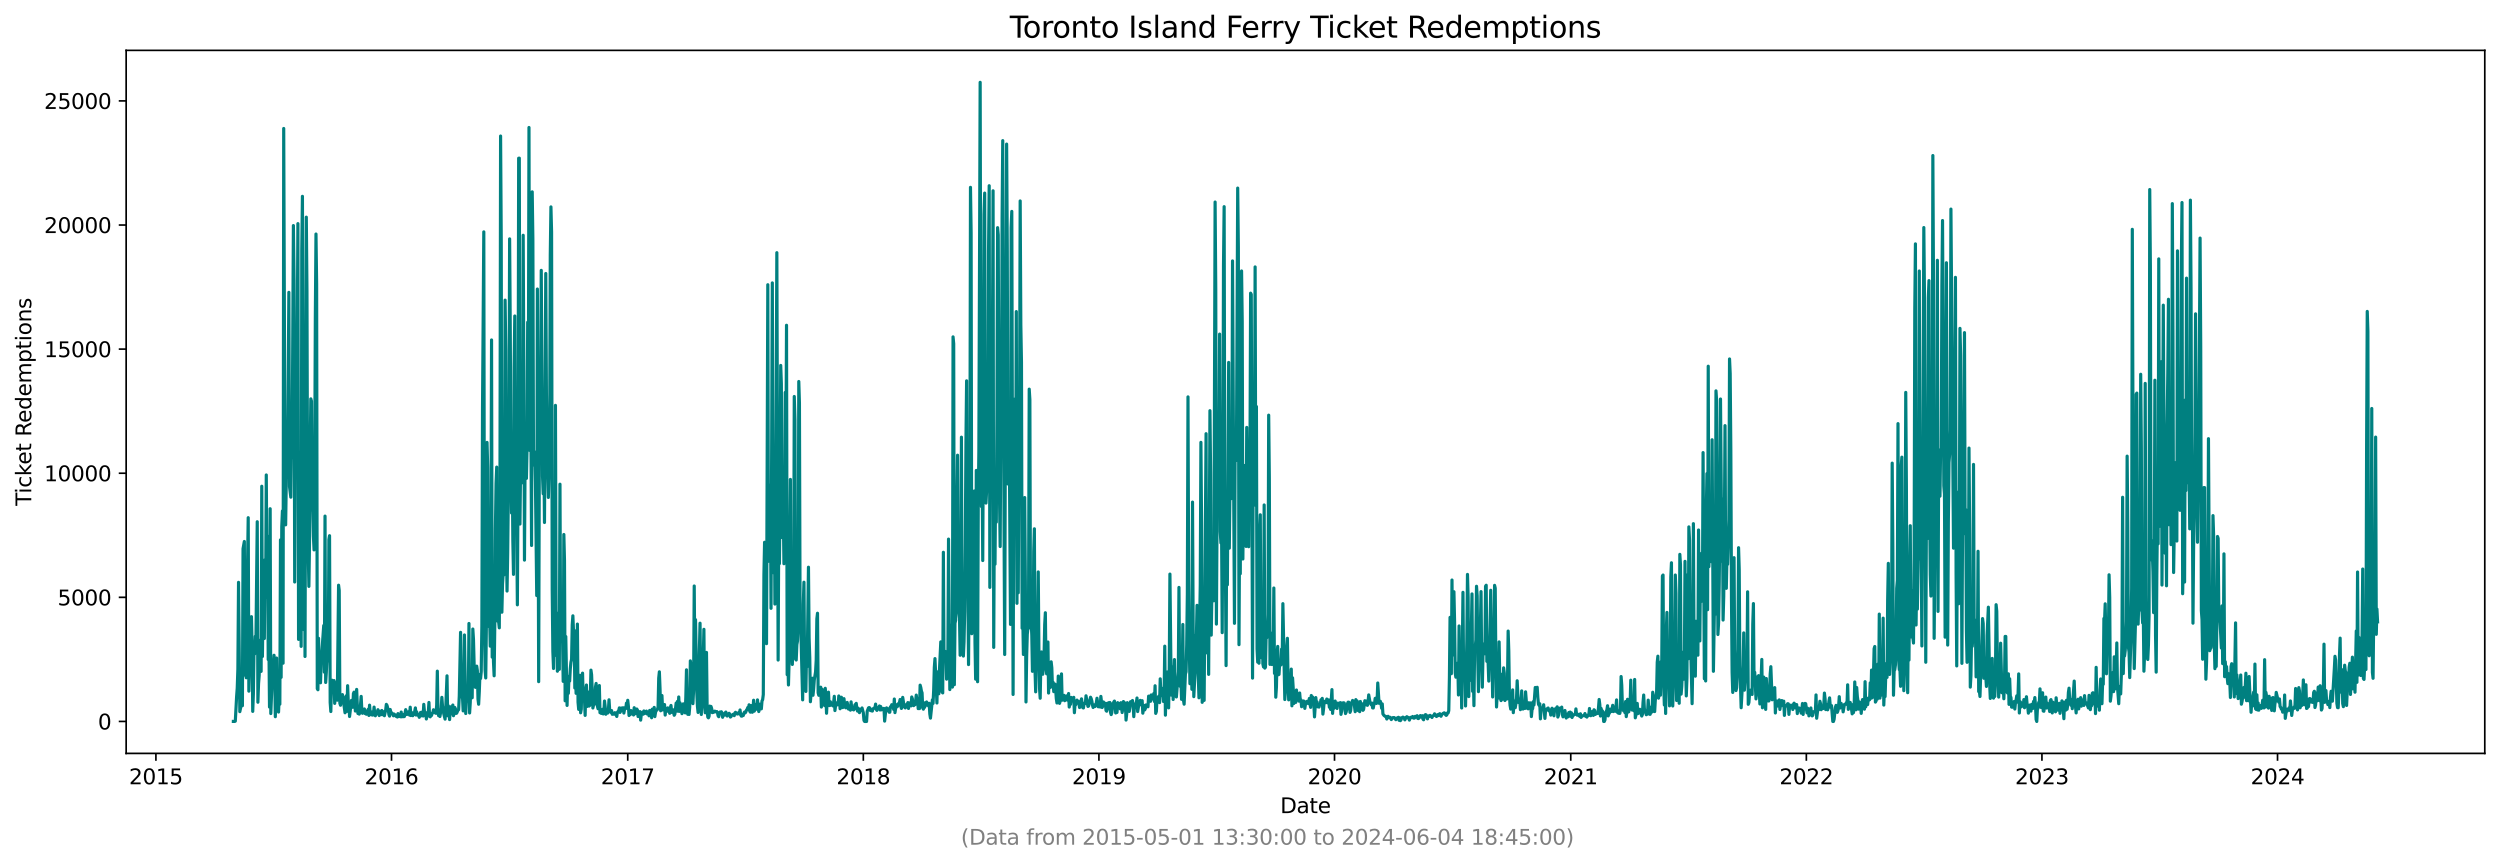 <?xml version="1.0" encoding="utf-8" standalone="no"?>
<!DOCTYPE svg PUBLIC "-//W3C//DTD SVG 1.1//EN"
  "http://www.w3.org/Graphics/SVG/1.1/DTD/svg11.dtd">
<svg xmlns:xlink="http://www.w3.org/1999/xlink" width="1182.891pt" height="408.957pt" viewBox="0 0 1182.891 408.957" xmlns="http://www.w3.org/2000/svg" version="1.1">
 <defs>
  <style type="text/css">*{stroke-linejoin: round; stroke-linecap: butt}</style>
 </defs>
 <g id="figure_1">
  <g id="patch_1">
   <path d="M 0 408.957 
L 1182.891 408.957 
L 1182.891 0 
L 0 0 
z
" style="fill: #ffffff"/>
  </g>
  <g id="axes_1">
   <g id="patch_2">
    <path d="M 59.691 356.478 
L 1175.691 356.478 
L 1175.691 23.838 
L 59.691 23.838 
z
" style="fill: #ffffff"/>
   </g>
   <g id="matplotlib.axis_1">
    <g id="xtick_1">
     <g id="line2d_1">
      <defs>
       <path id="m76f1b6b228" d="M 0 0 
L 0 3.5 
" style="stroke: #000000; stroke-width: 0.8"/>
      </defs>
      <g>
       <use xlink:href="#m76f1b6b228" x="73.77" y="356.478" style="stroke: #000000; stroke-width: 0.8"/>
      </g>
     </g>
     <g id="text_1">
      <!-- 2015 -->
      <g transform="translate(61.045 371.076) scale(0.1 -0.1)">
       <defs>
        <path id="DejaVuSans-32" d="M 1228 531 
L 3431 531 
L 3431 0 
L 469 0 
L 469 531 
Q 828 903 1448 1529 
Q 2069 2156 2228 2338 
Q 2531 2678 2651 2914 
Q 2772 3150 2772 3378 
Q 2772 3750 2511 3984 
Q 2250 4219 1831 4219 
Q 1534 4219 1204 4116 
Q 875 4013 500 3803 
L 500 4441 
Q 881 4594 1212 4672 
Q 1544 4750 1819 4750 
Q 2544 4750 2975 4387 
Q 3406 4025 3406 3419 
Q 3406 3131 3298 2873 
Q 3191 2616 2906 2266 
Q 2828 2175 2409 1742 
Q 1991 1309 1228 531 
z
" transform="scale(0.016)"/>
        <path id="DejaVuSans-30" d="M 2034 4250 
Q 1547 4250 1301 3770 
Q 1056 3291 1056 2328 
Q 1056 1369 1301 889 
Q 1547 409 2034 409 
Q 2525 409 2770 889 
Q 3016 1369 3016 2328 
Q 3016 3291 2770 3770 
Q 2525 4250 2034 4250 
z
M 2034 4750 
Q 2819 4750 3233 4129 
Q 3647 3509 3647 2328 
Q 3647 1150 3233 529 
Q 2819 -91 2034 -91 
Q 1250 -91 836 529 
Q 422 1150 422 2328 
Q 422 3509 836 4129 
Q 1250 4750 2034 4750 
z
" transform="scale(0.016)"/>
        <path id="DejaVuSans-31" d="M 794 531 
L 1825 531 
L 1825 4091 
L 703 3866 
L 703 4441 
L 1819 4666 
L 2450 4666 
L 2450 531 
L 3481 531 
L 3481 0 
L 794 0 
L 794 531 
z
" transform="scale(0.016)"/>
        <path id="DejaVuSans-35" d="M 691 4666 
L 3169 4666 
L 3169 4134 
L 1269 4134 
L 1269 2991 
Q 1406 3038 1543 3061 
Q 1681 3084 1819 3084 
Q 2600 3084 3056 2656 
Q 3513 2228 3513 1497 
Q 3513 744 3044 326 
Q 2575 -91 1722 -91 
Q 1428 -91 1123 -41 
Q 819 9 494 109 
L 494 744 
Q 775 591 1075 516 
Q 1375 441 1709 441 
Q 2250 441 2565 725 
Q 2881 1009 2881 1497 
Q 2881 1984 2565 2268 
Q 2250 2553 1709 2553 
Q 1456 2553 1204 2497 
Q 953 2441 691 2322 
L 691 4666 
z
" transform="scale(0.016)"/>
       </defs>
       <use xlink:href="#DejaVuSans-32"/>
       <use xlink:href="#DejaVuSans-30" x="63.623"/>
       <use xlink:href="#DejaVuSans-31" x="127.246"/>
       <use xlink:href="#DejaVuSans-35" x="190.869"/>
      </g>
     </g>
    </g>
    <g id="xtick_2">
     <g id="line2d_2">
      <g>
       <use xlink:href="#m76f1b6b228" x="185.241" y="356.478" style="stroke: #000000; stroke-width: 0.8"/>
      </g>
     </g>
     <g id="text_2">
      <!-- 2016 -->
      <g transform="translate(172.516 371.076) scale(0.1 -0.1)">
       <defs>
        <path id="DejaVuSans-36" d="M 2113 2584 
Q 1688 2584 1439 2293 
Q 1191 2003 1191 1497 
Q 1191 994 1439 701 
Q 1688 409 2113 409 
Q 2538 409 2786 701 
Q 3034 994 3034 1497 
Q 3034 2003 2786 2293 
Q 2538 2584 2113 2584 
z
M 3366 4563 
L 3366 3988 
Q 3128 4100 2886 4159 
Q 2644 4219 2406 4219 
Q 1781 4219 1451 3797 
Q 1122 3375 1075 2522 
Q 1259 2794 1537 2939 
Q 1816 3084 2150 3084 
Q 2853 3084 3261 2657 
Q 3669 2231 3669 1497 
Q 3669 778 3244 343 
Q 2819 -91 2113 -91 
Q 1303 -91 875 529 
Q 447 1150 447 2328 
Q 447 3434 972 4092 
Q 1497 4750 2381 4750 
Q 2619 4750 2861 4703 
Q 3103 4656 3366 4563 
z
" transform="scale(0.016)"/>
       </defs>
       <use xlink:href="#DejaVuSans-32"/>
       <use xlink:href="#DejaVuSans-30" x="63.623"/>
       <use xlink:href="#DejaVuSans-31" x="127.246"/>
       <use xlink:href="#DejaVuSans-36" x="190.869"/>
      </g>
     </g>
    </g>
    <g id="xtick_3">
     <g id="line2d_3">
      <g>
       <use xlink:href="#m76f1b6b228" x="297.019" y="356.478" style="stroke: #000000; stroke-width: 0.8"/>
      </g>
     </g>
     <g id="text_3">
      <!-- 2017 -->
      <g transform="translate(284.294 371.076) scale(0.1 -0.1)">
       <defs>
        <path id="DejaVuSans-37" d="M 525 4666 
L 3525 4666 
L 3525 4397 
L 1831 0 
L 1172 0 
L 2766 4134 
L 525 4134 
L 525 4666 
z
" transform="scale(0.016)"/>
       </defs>
       <use xlink:href="#DejaVuSans-32"/>
       <use xlink:href="#DejaVuSans-30" x="63.623"/>
       <use xlink:href="#DejaVuSans-31" x="127.246"/>
       <use xlink:href="#DejaVuSans-37" x="190.869"/>
      </g>
     </g>
    </g>
    <g id="xtick_4">
     <g id="line2d_4">
      <g>
       <use xlink:href="#m76f1b6b228" x="408.49" y="356.478" style="stroke: #000000; stroke-width: 0.8"/>
      </g>
     </g>
     <g id="text_4">
      <!-- 2018 -->
      <g transform="translate(395.765 371.076) scale(0.1 -0.1)">
       <defs>
        <path id="DejaVuSans-38" d="M 2034 2216 
Q 1584 2216 1326 1975 
Q 1069 1734 1069 1313 
Q 1069 891 1326 650 
Q 1584 409 2034 409 
Q 2484 409 2743 651 
Q 3003 894 3003 1313 
Q 3003 1734 2745 1975 
Q 2488 2216 2034 2216 
z
M 1403 2484 
Q 997 2584 770 2862 
Q 544 3141 544 3541 
Q 544 4100 942 4425 
Q 1341 4750 2034 4750 
Q 2731 4750 3128 4425 
Q 3525 4100 3525 3541 
Q 3525 3141 3298 2862 
Q 3072 2584 2669 2484 
Q 3125 2378 3379 2068 
Q 3634 1759 3634 1313 
Q 3634 634 3220 271 
Q 2806 -91 2034 -91 
Q 1263 -91 848 271 
Q 434 634 434 1313 
Q 434 1759 690 2068 
Q 947 2378 1403 2484 
z
M 1172 3481 
Q 1172 3119 1398 2916 
Q 1625 2713 2034 2713 
Q 2441 2713 2670 2916 
Q 2900 3119 2900 3481 
Q 2900 3844 2670 4047 
Q 2441 4250 2034 4250 
Q 1625 4250 1398 4047 
Q 1172 3844 1172 3481 
z
" transform="scale(0.016)"/>
       </defs>
       <use xlink:href="#DejaVuSans-32"/>
       <use xlink:href="#DejaVuSans-30" x="63.623"/>
       <use xlink:href="#DejaVuSans-31" x="127.246"/>
       <use xlink:href="#DejaVuSans-38" x="190.869"/>
      </g>
     </g>
    </g>
    <g id="xtick_5">
     <g id="line2d_5">
      <g>
       <use xlink:href="#m76f1b6b228" x="519.962" y="356.478" style="stroke: #000000; stroke-width: 0.8"/>
      </g>
     </g>
     <g id="text_5">
      <!-- 2019 -->
      <g transform="translate(507.237 371.076) scale(0.1 -0.1)">
       <defs>
        <path id="DejaVuSans-39" d="M 703 97 
L 703 672 
Q 941 559 1184 500 
Q 1428 441 1663 441 
Q 2288 441 2617 861 
Q 2947 1281 2994 2138 
Q 2813 1869 2534 1725 
Q 2256 1581 1919 1581 
Q 1219 1581 811 2004 
Q 403 2428 403 3163 
Q 403 3881 828 4315 
Q 1253 4750 1959 4750 
Q 2769 4750 3195 4129 
Q 3622 3509 3622 2328 
Q 3622 1225 3098 567 
Q 2575 -91 1691 -91 
Q 1453 -91 1209 -44 
Q 966 3 703 97 
z
M 1959 2075 
Q 2384 2075 2632 2365 
Q 2881 2656 2881 3163 
Q 2881 3666 2632 3958 
Q 2384 4250 1959 4250 
Q 1534 4250 1286 3958 
Q 1038 3666 1038 3163 
Q 1038 2656 1286 2365 
Q 1534 2075 1959 2075 
z
" transform="scale(0.016)"/>
       </defs>
       <use xlink:href="#DejaVuSans-32"/>
       <use xlink:href="#DejaVuSans-30" x="63.623"/>
       <use xlink:href="#DejaVuSans-31" x="127.246"/>
       <use xlink:href="#DejaVuSans-39" x="190.869"/>
      </g>
     </g>
    </g>
    <g id="xtick_6">
     <g id="line2d_6">
      <g>
       <use xlink:href="#m76f1b6b228" x="631.434" y="356.478" style="stroke: #000000; stroke-width: 0.8"/>
      </g>
     </g>
     <g id="text_6">
      <!-- 2020 -->
      <g transform="translate(618.709 371.076) scale(0.1 -0.1)">
       <use xlink:href="#DejaVuSans-32"/>
       <use xlink:href="#DejaVuSans-30" x="63.623"/>
       <use xlink:href="#DejaVuSans-32" x="127.246"/>
       <use xlink:href="#DejaVuSans-30" x="190.869"/>
      </g>
     </g>
    </g>
    <g id="xtick_7">
     <g id="line2d_7">
      <g>
       <use xlink:href="#m76f1b6b228" x="743.211" y="356.478" style="stroke: #000000; stroke-width: 0.8"/>
      </g>
     </g>
     <g id="text_7">
      <!-- 2021 -->
      <g transform="translate(730.486 371.076) scale(0.1 -0.1)">
       <use xlink:href="#DejaVuSans-32"/>
       <use xlink:href="#DejaVuSans-30" x="63.623"/>
       <use xlink:href="#DejaVuSans-32" x="127.246"/>
       <use xlink:href="#DejaVuSans-31" x="190.869"/>
      </g>
     </g>
    </g>
    <g id="xtick_8">
     <g id="line2d_8">
      <g>
       <use xlink:href="#m76f1b6b228" x="854.683" y="356.478" style="stroke: #000000; stroke-width: 0.8"/>
      </g>
     </g>
     <g id="text_8">
      <!-- 2022 -->
      <g transform="translate(841.958 371.076) scale(0.1 -0.1)">
       <use xlink:href="#DejaVuSans-32"/>
       <use xlink:href="#DejaVuSans-30" x="63.623"/>
       <use xlink:href="#DejaVuSans-32" x="127.246"/>
       <use xlink:href="#DejaVuSans-32" x="190.869"/>
      </g>
     </g>
    </g>
    <g id="xtick_9">
     <g id="line2d_9">
      <g>
       <use xlink:href="#m76f1b6b228" x="966.154" y="356.478" style="stroke: #000000; stroke-width: 0.8"/>
      </g>
     </g>
     <g id="text_9">
      <!-- 2023 -->
      <g transform="translate(953.429 371.076) scale(0.1 -0.1)">
       <defs>
        <path id="DejaVuSans-33" d="M 2597 2516 
Q 3050 2419 3304 2112 
Q 3559 1806 3559 1356 
Q 3559 666 3084 287 
Q 2609 -91 1734 -91 
Q 1441 -91 1130 -33 
Q 819 25 488 141 
L 488 750 
Q 750 597 1062 519 
Q 1375 441 1716 441 
Q 2309 441 2620 675 
Q 2931 909 2931 1356 
Q 2931 1769 2642 2001 
Q 2353 2234 1838 2234 
L 1294 2234 
L 1294 2753 
L 1863 2753 
Q 2328 2753 2575 2939 
Q 2822 3125 2822 3475 
Q 2822 3834 2567 4026 
Q 2313 4219 1838 4219 
Q 1578 4219 1281 4162 
Q 984 4106 628 3988 
L 628 4550 
Q 988 4650 1302 4700 
Q 1616 4750 1894 4750 
Q 2613 4750 3031 4423 
Q 3450 4097 3450 3541 
Q 3450 3153 3228 2886 
Q 3006 2619 2597 2516 
z
" transform="scale(0.016)"/>
       </defs>
       <use xlink:href="#DejaVuSans-32"/>
       <use xlink:href="#DejaVuSans-30" x="63.623"/>
       <use xlink:href="#DejaVuSans-32" x="127.246"/>
       <use xlink:href="#DejaVuSans-33" x="190.869"/>
      </g>
     </g>
    </g>
    <g id="xtick_10">
     <g id="line2d_10">
      <g>
       <use xlink:href="#m76f1b6b228" x="1077.626" y="356.478" style="stroke: #000000; stroke-width: 0.8"/>
      </g>
     </g>
     <g id="text_10">
      <!-- 2024 -->
      <g transform="translate(1064.901 371.076) scale(0.1 -0.1)">
       <defs>
        <path id="DejaVuSans-34" d="M 2419 4116 
L 825 1625 
L 2419 1625 
L 2419 4116 
z
M 2253 4666 
L 3047 4666 
L 3047 1625 
L 3713 1625 
L 3713 1100 
L 3047 1100 
L 3047 0 
L 2419 0 
L 2419 1100 
L 313 1100 
L 313 1709 
L 2253 4666 
z
" transform="scale(0.016)"/>
       </defs>
       <use xlink:href="#DejaVuSans-32"/>
       <use xlink:href="#DejaVuSans-30" x="63.623"/>
       <use xlink:href="#DejaVuSans-32" x="127.246"/>
       <use xlink:href="#DejaVuSans-34" x="190.869"/>
      </g>
     </g>
    </g>
    <g id="text_11">
     <!-- Date -->
     <g transform="translate(605.74 384.754) scale(0.1 -0.1)">
      <defs>
       <path id="DejaVuSans-44" d="M 1259 4147 
L 1259 519 
L 2022 519 
Q 2988 519 3436 956 
Q 3884 1394 3884 2338 
Q 3884 3275 3436 3711 
Q 2988 4147 2022 4147 
L 1259 4147 
z
M 628 4666 
L 1925 4666 
Q 3281 4666 3915 4102 
Q 4550 3538 4550 2338 
Q 4550 1131 3912 565 
Q 3275 0 1925 0 
L 628 0 
L 628 4666 
z
" transform="scale(0.016)"/>
       <path id="DejaVuSans-61" d="M 2194 1759 
Q 1497 1759 1228 1600 
Q 959 1441 959 1056 
Q 959 750 1161 570 
Q 1363 391 1709 391 
Q 2188 391 2477 730 
Q 2766 1069 2766 1631 
L 2766 1759 
L 2194 1759 
z
M 3341 1997 
L 3341 0 
L 2766 0 
L 2766 531 
Q 2569 213 2275 61 
Q 1981 -91 1556 -91 
Q 1019 -91 701 211 
Q 384 513 384 1019 
Q 384 1609 779 1909 
Q 1175 2209 1959 2209 
L 2766 2209 
L 2766 2266 
Q 2766 2663 2505 2880 
Q 2244 3097 1772 3097 
Q 1472 3097 1187 3025 
Q 903 2953 641 2809 
L 641 3341 
Q 956 3463 1253 3523 
Q 1550 3584 1831 3584 
Q 2591 3584 2966 3190 
Q 3341 2797 3341 1997 
z
" transform="scale(0.016)"/>
       <path id="DejaVuSans-74" d="M 1172 4494 
L 1172 3500 
L 2356 3500 
L 2356 3053 
L 1172 3053 
L 1172 1153 
Q 1172 725 1289 603 
Q 1406 481 1766 481 
L 2356 481 
L 2356 0 
L 1766 0 
Q 1100 0 847 248 
Q 594 497 594 1153 
L 594 3053 
L 172 3053 
L 172 3500 
L 594 3500 
L 594 4494 
L 1172 4494 
z
" transform="scale(0.016)"/>
       <path id="DejaVuSans-65" d="M 3597 1894 
L 3597 1613 
L 953 1613 
Q 991 1019 1311 708 
Q 1631 397 2203 397 
Q 2534 397 2845 478 
Q 3156 559 3463 722 
L 3463 178 
Q 3153 47 2828 -22 
Q 2503 -91 2169 -91 
Q 1331 -91 842 396 
Q 353 884 353 1716 
Q 353 2575 817 3079 
Q 1281 3584 2069 3584 
Q 2775 3584 3186 3129 
Q 3597 2675 3597 1894 
z
M 3022 2063 
Q 3016 2534 2758 2815 
Q 2500 3097 2075 3097 
Q 1594 3097 1305 2825 
Q 1016 2553 972 2059 
L 3022 2063 
z
" transform="scale(0.016)"/>
      </defs>
      <use xlink:href="#DejaVuSans-44"/>
      <use xlink:href="#DejaVuSans-61" x="77.002"/>
      <use xlink:href="#DejaVuSans-74" x="138.281"/>
      <use xlink:href="#DejaVuSans-65" x="177.49"/>
     </g>
    </g>
   </g>
   <g id="matplotlib.axis_2">
    <g id="ytick_1">
     <g id="line2d_11">
      <defs>
       <path id="m30dfb7af09" d="M 0 0 
L -3.5 0 
" style="stroke: #000000; stroke-width: 0.8"/>
      </defs>
      <g>
       <use xlink:href="#m30dfb7af09" x="59.691" y="341.358" style="stroke: #000000; stroke-width: 0.8"/>
      </g>
     </g>
     <g id="text_12">
      <!-- 0 -->
      <g transform="translate(46.328 345.157) scale(0.1 -0.1)">
       <use xlink:href="#DejaVuSans-30"/>
      </g>
     </g>
    </g>
    <g id="ytick_2">
     <g id="line2d_12">
      <g>
       <use xlink:href="#m30dfb7af09" x="59.691" y="282.635" style="stroke: #000000; stroke-width: 0.8"/>
      </g>
     </g>
     <g id="text_13">
      <!-- 5000 -->
      <g transform="translate(27.241 286.434) scale(0.1 -0.1)">
       <use xlink:href="#DejaVuSans-35"/>
       <use xlink:href="#DejaVuSans-30" x="63.623"/>
       <use xlink:href="#DejaVuSans-30" x="127.246"/>
       <use xlink:href="#DejaVuSans-30" x="190.869"/>
      </g>
     </g>
    </g>
    <g id="ytick_3">
     <g id="line2d_13">
      <g>
       <use xlink:href="#m30dfb7af09" x="59.691" y="223.912" style="stroke: #000000; stroke-width: 0.8"/>
      </g>
     </g>
     <g id="text_14">
      <!-- 10000 -->
      <g transform="translate(20.878 227.711) scale(0.1 -0.1)">
       <use xlink:href="#DejaVuSans-31"/>
       <use xlink:href="#DejaVuSans-30" x="63.623"/>
       <use xlink:href="#DejaVuSans-30" x="127.246"/>
       <use xlink:href="#DejaVuSans-30" x="190.869"/>
       <use xlink:href="#DejaVuSans-30" x="254.492"/>
      </g>
     </g>
    </g>
    <g id="ytick_4">
     <g id="line2d_14">
      <g>
       <use xlink:href="#m30dfb7af09" x="59.691" y="165.189" style="stroke: #000000; stroke-width: 0.8"/>
      </g>
     </g>
     <g id="text_15">
      <!-- 15000 -->
      <g transform="translate(20.878 168.988) scale(0.1 -0.1)">
       <use xlink:href="#DejaVuSans-31"/>
       <use xlink:href="#DejaVuSans-35" x="63.623"/>
       <use xlink:href="#DejaVuSans-30" x="127.246"/>
       <use xlink:href="#DejaVuSans-30" x="190.869"/>
       <use xlink:href="#DejaVuSans-30" x="254.492"/>
      </g>
     </g>
    </g>
    <g id="ytick_5">
     <g id="line2d_15">
      <g>
       <use xlink:href="#m30dfb7af09" x="59.691" y="106.466" style="stroke: #000000; stroke-width: 0.8"/>
      </g>
     </g>
     <g id="text_16">
      <!-- 20000 -->
      <g transform="translate(20.878 110.265) scale(0.1 -0.1)">
       <use xlink:href="#DejaVuSans-32"/>
       <use xlink:href="#DejaVuSans-30" x="63.623"/>
       <use xlink:href="#DejaVuSans-30" x="127.246"/>
       <use xlink:href="#DejaVuSans-30" x="190.869"/>
       <use xlink:href="#DejaVuSans-30" x="254.492"/>
      </g>
     </g>
    </g>
    <g id="ytick_6">
     <g id="line2d_16">
      <g>
       <use xlink:href="#m30dfb7af09" x="59.691" y="47.743" style="stroke: #000000; stroke-width: 0.8"/>
      </g>
     </g>
     <g id="text_17">
      <!-- 25000 -->
      <g transform="translate(20.878 51.542) scale(0.1 -0.1)">
       <use xlink:href="#DejaVuSans-32"/>
       <use xlink:href="#DejaVuSans-35" x="63.623"/>
       <use xlink:href="#DejaVuSans-30" x="127.246"/>
       <use xlink:href="#DejaVuSans-30" x="190.869"/>
       <use xlink:href="#DejaVuSans-30" x="254.492"/>
      </g>
     </g>
    </g>
    <g id="text_18">
     <!-- Ticket Redemptions -->
     <g transform="translate(14.798 239.337) rotate(-90) scale(0.1 -0.1)">
      <defs>
       <path id="DejaVuSans-54" d="M -19 4666 
L 3928 4666 
L 3928 4134 
L 2272 4134 
L 2272 0 
L 1638 0 
L 1638 4134 
L -19 4134 
L -19 4666 
z
" transform="scale(0.016)"/>
       <path id="DejaVuSans-69" d="M 603 3500 
L 1178 3500 
L 1178 0 
L 603 0 
L 603 3500 
z
M 603 4863 
L 1178 4863 
L 1178 4134 
L 603 4134 
L 603 4863 
z
" transform="scale(0.016)"/>
       <path id="DejaVuSans-63" d="M 3122 3366 
L 3122 2828 
Q 2878 2963 2633 3030 
Q 2388 3097 2138 3097 
Q 1578 3097 1268 2742 
Q 959 2388 959 1747 
Q 959 1106 1268 751 
Q 1578 397 2138 397 
Q 2388 397 2633 464 
Q 2878 531 3122 666 
L 3122 134 
Q 2881 22 2623 -34 
Q 2366 -91 2075 -91 
Q 1284 -91 818 406 
Q 353 903 353 1747 
Q 353 2603 823 3093 
Q 1294 3584 2113 3584 
Q 2378 3584 2631 3529 
Q 2884 3475 3122 3366 
z
" transform="scale(0.016)"/>
       <path id="DejaVuSans-6b" d="M 581 4863 
L 1159 4863 
L 1159 1991 
L 2875 3500 
L 3609 3500 
L 1753 1863 
L 3688 0 
L 2938 0 
L 1159 1709 
L 1159 0 
L 581 0 
L 581 4863 
z
" transform="scale(0.016)"/>
       <path id="DejaVuSans-20" transform="scale(0.016)"/>
       <path id="DejaVuSans-52" d="M 2841 2188 
Q 3044 2119 3236 1894 
Q 3428 1669 3622 1275 
L 4263 0 
L 3584 0 
L 2988 1197 
Q 2756 1666 2539 1819 
Q 2322 1972 1947 1972 
L 1259 1972 
L 1259 0 
L 628 0 
L 628 4666 
L 2053 4666 
Q 2853 4666 3247 4331 
Q 3641 3997 3641 3322 
Q 3641 2881 3436 2590 
Q 3231 2300 2841 2188 
z
M 1259 4147 
L 1259 2491 
L 2053 2491 
Q 2509 2491 2742 2702 
Q 2975 2913 2975 3322 
Q 2975 3731 2742 3939 
Q 2509 4147 2053 4147 
L 1259 4147 
z
" transform="scale(0.016)"/>
       <path id="DejaVuSans-64" d="M 2906 2969 
L 2906 4863 
L 3481 4863 
L 3481 0 
L 2906 0 
L 2906 525 
Q 2725 213 2448 61 
Q 2172 -91 1784 -91 
Q 1150 -91 751 415 
Q 353 922 353 1747 
Q 353 2572 751 3078 
Q 1150 3584 1784 3584 
Q 2172 3584 2448 3432 
Q 2725 3281 2906 2969 
z
M 947 1747 
Q 947 1113 1208 752 
Q 1469 391 1925 391 
Q 2381 391 2643 752 
Q 2906 1113 2906 1747 
Q 2906 2381 2643 2742 
Q 2381 3103 1925 3103 
Q 1469 3103 1208 2742 
Q 947 2381 947 1747 
z
" transform="scale(0.016)"/>
       <path id="DejaVuSans-6d" d="M 3328 2828 
Q 3544 3216 3844 3400 
Q 4144 3584 4550 3584 
Q 5097 3584 5394 3201 
Q 5691 2819 5691 2113 
L 5691 0 
L 5113 0 
L 5113 2094 
Q 5113 2597 4934 2840 
Q 4756 3084 4391 3084 
Q 3944 3084 3684 2787 
Q 3425 2491 3425 1978 
L 3425 0 
L 2847 0 
L 2847 2094 
Q 2847 2600 2669 2842 
Q 2491 3084 2119 3084 
Q 1678 3084 1418 2786 
Q 1159 2488 1159 1978 
L 1159 0 
L 581 0 
L 581 3500 
L 1159 3500 
L 1159 2956 
Q 1356 3278 1631 3431 
Q 1906 3584 2284 3584 
Q 2666 3584 2933 3390 
Q 3200 3197 3328 2828 
z
" transform="scale(0.016)"/>
       <path id="DejaVuSans-70" d="M 1159 525 
L 1159 -1331 
L 581 -1331 
L 581 3500 
L 1159 3500 
L 1159 2969 
Q 1341 3281 1617 3432 
Q 1894 3584 2278 3584 
Q 2916 3584 3314 3078 
Q 3713 2572 3713 1747 
Q 3713 922 3314 415 
Q 2916 -91 2278 -91 
Q 1894 -91 1617 61 
Q 1341 213 1159 525 
z
M 3116 1747 
Q 3116 2381 2855 2742 
Q 2594 3103 2138 3103 
Q 1681 3103 1420 2742 
Q 1159 2381 1159 1747 
Q 1159 1113 1420 752 
Q 1681 391 2138 391 
Q 2594 391 2855 752 
Q 3116 1113 3116 1747 
z
" transform="scale(0.016)"/>
       <path id="DejaVuSans-6f" d="M 1959 3097 
Q 1497 3097 1228 2736 
Q 959 2375 959 1747 
Q 959 1119 1226 758 
Q 1494 397 1959 397 
Q 2419 397 2687 759 
Q 2956 1122 2956 1747 
Q 2956 2369 2687 2733 
Q 2419 3097 1959 3097 
z
M 1959 3584 
Q 2709 3584 3137 3096 
Q 3566 2609 3566 1747 
Q 3566 888 3137 398 
Q 2709 -91 1959 -91 
Q 1206 -91 779 398 
Q 353 888 353 1747 
Q 353 2609 779 3096 
Q 1206 3584 1959 3584 
z
" transform="scale(0.016)"/>
       <path id="DejaVuSans-6e" d="M 3513 2113 
L 3513 0 
L 2938 0 
L 2938 2094 
Q 2938 2591 2744 2837 
Q 2550 3084 2163 3084 
Q 1697 3084 1428 2787 
Q 1159 2491 1159 1978 
L 1159 0 
L 581 0 
L 581 3500 
L 1159 3500 
L 1159 2956 
Q 1366 3272 1645 3428 
Q 1925 3584 2291 3584 
Q 2894 3584 3203 3211 
Q 3513 2838 3513 2113 
z
" transform="scale(0.016)"/>
       <path id="DejaVuSans-73" d="M 2834 3397 
L 2834 2853 
Q 2591 2978 2328 3040 
Q 2066 3103 1784 3103 
Q 1356 3103 1142 2972 
Q 928 2841 928 2578 
Q 928 2378 1081 2264 
Q 1234 2150 1697 2047 
L 1894 2003 
Q 2506 1872 2764 1633 
Q 3022 1394 3022 966 
Q 3022 478 2636 193 
Q 2250 -91 1575 -91 
Q 1294 -91 989 -36 
Q 684 19 347 128 
L 347 722 
Q 666 556 975 473 
Q 1284 391 1588 391 
Q 1994 391 2212 530 
Q 2431 669 2431 922 
Q 2431 1156 2273 1281 
Q 2116 1406 1581 1522 
L 1381 1569 
Q 847 1681 609 1914 
Q 372 2147 372 2553 
Q 372 3047 722 3315 
Q 1072 3584 1716 3584 
Q 2034 3584 2315 3537 
Q 2597 3491 2834 3397 
z
" transform="scale(0.016)"/>
      </defs>
      <use xlink:href="#DejaVuSans-54"/>
      <use xlink:href="#DejaVuSans-69" x="57.959"/>
      <use xlink:href="#DejaVuSans-63" x="85.742"/>
      <use xlink:href="#DejaVuSans-6b" x="140.723"/>
      <use xlink:href="#DejaVuSans-65" x="195.008"/>
      <use xlink:href="#DejaVuSans-74" x="256.531"/>
      <use xlink:href="#DejaVuSans-20" x="295.74"/>
      <use xlink:href="#DejaVuSans-52" x="327.527"/>
      <use xlink:href="#DejaVuSans-65" x="392.51"/>
      <use xlink:href="#DejaVuSans-64" x="454.033"/>
      <use xlink:href="#DejaVuSans-65" x="517.51"/>
      <use xlink:href="#DejaVuSans-6d" x="579.033"/>
      <use xlink:href="#DejaVuSans-70" x="676.445"/>
      <use xlink:href="#DejaVuSans-74" x="739.922"/>
      <use xlink:href="#DejaVuSans-69" x="779.131"/>
      <use xlink:href="#DejaVuSans-6f" x="806.914"/>
      <use xlink:href="#DejaVuSans-6e" x="868.096"/>
      <use xlink:href="#DejaVuSans-73" x="931.475"/>
     </g>
    </g>
   </g>
   <g id="line2d_17">
    <path d="M 110.418 341.346 
L 111.029 341.358 
L 111.334 341.217 
L 111.945 329.742 
L 112.25 325.585 
L 112.556 316.6 
L 112.861 275.541 
L 113.472 336.719 
L 114.083 333.806 
L 114.388 320.523 
L 114.694 333.9 
L 114.999 259.639 
L 115.61 256.209 
L 115.915 319.489 
L 116.221 308.755 
L 116.526 320.687 
L 116.831 319.266 
L 117.137 266.181 
L 117.442 244.958 
L 117.748 327.018 
L 118.053 313.817 
L 118.358 319.067 
L 118.664 308.778 
L 118.969 291.784 
L 119.275 305.49 
L 119.58 336.59 
L 119.885 328.251 
L 120.191 305.83 
L 120.496 309.424 
L 120.802 301.05 
L 121.107 302.53 
L 121.718 246.861 
L 122.023 332.256 
L 122.329 323.447 
L 122.634 319.536 
L 122.939 304.55 
L 123.245 302.812 
L 123.55 317.669 
L 123.856 230.078 
L 124.161 310.61 
L 124.466 285.442 
L 124.772 288.39 
L 125.077 302.107 
L 125.383 264.853 
L 125.688 282.705 
L 125.993 224.734 
L 126.299 273.932 
L 126.604 253.731 
L 126.91 312.067 
L 127.215 301.99 
L 127.52 334.546 
L 127.826 240.718 
L 128.131 337.623 
L 128.742 322.085 
L 129.047 316.483 
L 129.353 315.062 
L 129.658 310.047 
L 129.964 317.328 
L 130.269 339.103 
L 130.88 311.362 
L 131.185 330.882 
L 131.491 332.89 
L 131.796 336.907 
L 132.101 329.437 
L 132.407 333.195 
L 132.712 255.446 
L 133.018 320.499 
L 133.323 249.139 
L 133.628 241.752 
L 133.934 313.793 
L 134.239 60.791 
L 134.85 232.474 
L 135.155 248.329 
L 135.461 226.613 
L 135.766 225.133 
L 136.072 221.023 
L 136.682 138.329 
L 136.988 230.266 
L 137.599 235.234 
L 137.904 205.038 
L 138.209 216.677 
L 138.82 106.736 
L 139.126 132.75 
L 139.431 275.377 
L 139.736 204.181 
L 140.042 217.264 
L 140.347 208.139 
L 140.958 105.82 
L 141.263 302.53 
L 141.569 275.388 
L 141.874 218.439 
L 142.18 214.011 
L 142.485 305.83 
L 142.791 118.422 
L 143.096 92.901 
L 143.707 297.903 
L 144.012 214.622 
L 144.318 310.61 
L 144.928 102.754 
L 145.234 137.436 
L 145.539 243.079 
L 146.15 277.444 
L 146.455 256.01 
L 146.761 214.622 
L 147.066 188.725 
L 147.372 189.829 
L 147.677 241.4 
L 147.982 236.326 
L 148.288 253.59 
L 148.593 260.179 
L 148.899 224.887 
L 149.204 149.98 
L 149.509 110.741 
L 149.815 134.441 
L 150.12 325.867 
L 150.426 326.36 
L 150.731 302.025 
L 151.036 319.865 
L 151.342 321.204 
L 151.647 323.06 
L 151.953 313.37 
L 153.174 295.977 
L 153.48 318.033 
L 153.785 244.206 
L 154.09 322.907 
L 154.396 318.057 
L 154.701 311.233 
L 155.007 312.818 
L 155.312 312.595 
L 155.617 255.329 
L 155.923 253.473 
L 156.228 332.373 
L 156.534 336.66 
L 156.839 323.471 
L 157.144 321.862 
L 157.45 327.617 
L 157.755 327.335 
L 158.061 322.026 
L 158.366 332.808 
L 158.977 323.001 
L 159.282 325.561 
L 159.588 331.304 
L 160.198 276.892 
L 160.504 279.393 
L 160.809 332.702 
L 161.115 333.7 
L 161.42 331.175 
L 161.725 332.361 
L 162.031 328.662 
L 162.336 331.915 
L 162.642 332.796 
L 163.252 337.247 
L 163.558 329.789 
L 163.863 329.202 
L 164.169 336.59 
L 164.474 324.446 
L 164.779 331.903 
L 165.085 332.267 
L 165.39 339.009 
L 166.306 331.398 
L 166.612 333.583 
L 166.917 334.652 
L 167.223 328.157 
L 167.528 327.487 
L 168.139 336.437 
L 168.444 330.013 
L 168.75 326.207 
L 169.055 333.665 
L 169.36 337.588 
L 169.666 335.697 
L 169.971 337.881 
L 170.277 337.2 
L 170.887 329.508 
L 171.193 335.967 
L 171.498 337.494 
L 171.804 336.578 
L 172.109 336.871 
L 172.415 335.45 
L 172.72 337.623 
L 173.025 336.836 
L 173.331 337.952 
L 173.636 336.366 
L 173.942 336.402 
L 174.247 335.568 
L 174.552 338.516 
L 174.858 333.665 
L 175.163 337.635 
L 175.469 337.318 
L 175.774 338.245 
L 176.079 336.848 
L 176.385 338.351 
L 176.69 337.952 
L 176.996 334.581 
L 177.301 337.541 
L 177.606 338.668 
L 178.217 337.13 
L 178.523 336.86 
L 178.828 335.803 
L 179.133 337.846 
L 179.439 338.563 
L 179.744 336.543 
L 180.355 338.128 
L 180.66 336.167 
L 180.966 338.152 
L 181.271 337.576 
L 181.577 336.754 
L 181.882 338.645 
L 182.493 335.897 
L 182.798 333.278 
L 183.104 333.736 
L 183.714 336.049 
L 184.02 338.152 
L 184.325 338.844 
L 184.631 335.697 
L 184.936 337.012 
L 185.547 337.459 
L 186.158 338.68 
L 186.463 337.858 
L 186.768 338.234 
L 187.074 338.281 
L 187.379 338.938 
L 187.685 338.539 
L 187.99 339.256 
L 188.295 337.647 
L 188.601 339.044 
L 189.212 338.386 
L 189.517 339.15 
L 189.822 336.918 
L 190.128 339.173 
L 190.433 338.856 
L 190.739 338.105 
L 191.044 339.115 
L 191.349 339.009 
L 191.96 335.779 
L 192.266 338.046 
L 192.571 338.058 
L 193.182 336.789 
L 193.793 338.398 
L 194.098 334.616 
L 194.403 338.574 
L 194.709 337.048 
L 195.014 338.093 
L 195.32 338.633 
L 195.625 337.658 
L 195.93 338.046 
L 196.541 334.957 
L 196.847 338.328 
L 197.152 336.813 
L 197.457 338.187 
L 197.763 338.469 
L 198.068 338.046 
L 198.374 339.396 
L 198.679 338.551 
L 198.984 337.095 
L 199.29 338.692 
L 199.901 336.789 
L 200.206 338.786 
L 200.511 333.278 
L 200.817 336.507 
L 201.122 337.282 
L 201.428 337.611 
L 201.733 340.195 
L 202.344 337.001 
L 202.649 337.153 
L 202.955 332.373 
L 203.26 338.927 
L 203.566 339.173 
L 203.871 338.187 
L 204.176 338.527 
L 204.482 337.435 
L 204.787 337.235 
L 205.093 335.838 
L 205.398 337.2 
L 205.703 336.66 
L 206.009 337.341 
L 206.314 337.517 
L 206.62 333.665 
L 206.925 317.563 
L 207.23 336.39 
L 207.536 338.621 
L 207.841 335.92 
L 208.147 339.021 
L 208.757 335.497 
L 209.063 329.966 
L 209.368 334.064 
L 209.674 335.486 
L 209.979 337.787 
L 210.59 340.254 
L 210.895 335.568 
L 211.506 319.783 
L 211.811 338.657 
L 212.117 333.947 
L 212.422 335.791 
L 212.728 340.477 
L 213.033 335.932 
L 213.338 334.417 
L 213.644 337.764 
L 213.949 337.059 
L 214.255 333.595 
L 214.56 338.645 
L 214.865 337.576 
L 215.171 334.734 
L 215.476 335.356 
L 215.782 337.553 
L 216.087 337.423 
L 216.698 336.049 
L 217.003 335.791 
L 217.309 329.402 
L 217.919 299.195 
L 218.225 325.15 
L 218.53 329.907 
L 218.836 329.86 
L 219.141 336.355 
L 219.446 327.358 
L 219.752 300.44 
L 220.363 337.6 
L 220.973 325.831 
L 221.279 331.774 
L 221.584 330.823 
L 221.89 295.014 
L 222.195 337.341 
L 222.5 332.467 
L 222.806 321.838 
L 223.417 330.142 
L 223.722 297.633 
L 224.027 302.53 
L 224.333 314.322 
L 224.944 325.221 
L 225.554 315.191 
L 225.86 317.293 
L 226.165 330.776 
L 226.471 333.219 
L 226.776 327.347 
L 227.081 319.055 
L 227.387 321.028 
L 227.692 317.845 
L 227.998 296.341 
L 228.303 193.07 
L 228.914 109.719 
L 229.219 291.443 
L 229.525 317 
L 229.83 320.77 
L 230.135 295.378 
L 230.441 209.348 
L 230.746 221.258 
L 231.052 286.957 
L 231.357 296.493 
L 231.662 291.197 
L 231.968 305.736 
L 232.273 262.117 
L 232.579 160.855 
L 232.884 310.928 
L 233.19 297.656 
L 233.495 313.206 
L 233.8 319.748 
L 234.106 295.836 
L 234.411 250.408 
L 234.717 228.739 
L 235.022 221.023 
L 235.327 293.816 
L 235.633 291.279 
L 236.244 297.069 
L 236.549 239.591 
L 236.854 64.373 
L 237.16 113.184 
L 237.465 289.67 
L 237.771 276.363 
L 238.076 271.325 
L 238.381 272.065 
L 238.687 235.316 
L 238.992 142.017 
L 239.298 165.412 
L 239.603 257.912 
L 239.908 279.652 
L 240.214 261.682 
L 240.825 204.615 
L 241.13 113.031 
L 241.435 156.991 
L 241.741 219.719 
L 242.046 242.727 
L 242.352 218.075 
L 242.657 255.834 
L 242.962 271.771 
L 243.268 173.527 
L 243.573 149.521 
L 243.879 242.738 
L 244.184 238.076 
L 244.489 248.575 
L 244.795 286.17 
L 245.1 229.502 
L 245.406 74.873 
L 245.711 74.826 
L 246.016 247.953 
L 246.322 220.154 
L 246.627 217.852 
L 246.933 204.662 
L 247.238 228.433 
L 247.543 111.328 
L 247.849 174.749 
L 248.154 265.018 
L 248.46 215.338 
L 248.765 224.229 
L 249.07 226.355 
L 249.376 211.533 
L 249.681 152.469 
L 249.987 189.782 
L 250.292 60.333 
L 250.597 213.095 
L 250.903 188.584 
L 251.208 202.725 
L 251.514 258.089 
L 251.819 90.775 
L 252.124 113.195 
L 252.43 220.048 
L 252.735 214.692 
L 253.041 213.905 
L 253.346 228.128 
L 253.957 281.789 
L 254.262 136.767 
L 254.568 215.139 
L 254.873 322.531 
L 255.178 216.219 
L 255.789 190.71 
L 256.095 127.935 
L 256.705 225.403 
L 257.011 233.636 
L 257.316 212.461 
L 257.622 247.213 
L 258.232 129.415 
L 258.538 186.282 
L 258.843 210.64 
L 259.454 235.363 
L 260.065 211.697 
L 260.37 120.688 
L 260.676 97.904 
L 260.981 109.778 
L 261.286 279.1 
L 261.592 308.285 
L 261.897 316.295 
L 262.203 283.985 
L 262.508 310.141 
L 262.813 191.814 
L 263.119 296.599 
L 263.424 297.633 
L 263.73 317.587 
L 264.341 290.022 
L 264.646 316.694 
L 264.951 229.103 
L 265.257 303.575 
L 265.562 300.181 
L 265.868 299.23 
L 266.173 301.919 
L 266.478 322.39 
L 266.784 252.909 
L 267.089 265.276 
L 267.395 331.586 
L 267.7 301.18 
L 268.311 333.771 
L 268.616 321.216 
L 268.922 328.051 
L 269.227 319.971 
L 269.532 322.238 
L 269.838 316.424 
L 270.143 313.323 
L 270.449 311.961 
L 270.754 295.683 
L 271.059 291.385 
L 271.365 298.819 
L 271.67 298.22 
L 271.976 325.526 
L 272.281 318.244 
L 272.586 328.051 
L 272.892 323.048 
L 273.197 295.284 
L 273.503 332.232 
L 273.808 335.65 
L 274.419 319.525 
L 274.724 337.259 
L 275.03 335.521 
L 275.335 322.296 
L 275.64 318.503 
L 275.946 331.704 
L 276.251 329.449 
L 276.557 330.976 
L 276.862 338.492 
L 277.167 326.055 
L 277.473 324.117 
L 277.778 334.264 
L 278.084 327.358 
L 278.694 334.088 
L 279 333.818 
L 279.305 329.625 
L 279.611 317.082 
L 279.916 319.278 
L 280.527 334.98 
L 281.138 332.138 
L 281.443 333.113 
L 281.748 325.068 
L 282.054 323.377 
L 282.359 331.398 
L 282.665 334.111 
L 282.97 335.345 
L 283.275 333.348 
L 283.581 324.375 
L 283.886 337.224 
L 284.192 337.012 
L 284.497 337.553 
L 284.802 336.167 
L 285.108 335.603 
L 285.413 337.799 
L 285.719 337.13 
L 286.024 331.692 
L 286.329 334.335 
L 286.635 337.952 
L 286.94 336.766 
L 287.246 337.4 
L 287.551 337.388 
L 287.856 336.202 
L 288.162 331.117 
L 288.467 335.944 
L 289.078 337.118 
L 289.383 336.214 
L 289.689 337.964 
L 289.994 337.576 
L 290.3 337.928 
L 290.605 337.905 
L 290.91 337.212 
L 291.216 338.046 
L 291.521 338.21 
L 291.827 338.997 
L 292.132 336.989 
L 292.743 336.261 
L 293.048 334.945 
L 293.354 337.095 
L 293.659 336.543 
L 293.965 334.992 
L 294.27 336.073 
L 294.575 334.922 
L 294.881 334.898 
L 295.186 337.388 
L 295.492 335.685 
L 295.797 334.781 
L 296.102 335.215 
L 296.408 332.69 
L 296.713 335.133 
L 297.019 331.351 
L 297.324 334.135 
L 297.629 338.539 
L 297.935 337.494 
L 298.24 338.105 
L 298.546 336.214 
L 298.851 336.449 
L 299.156 337.247 
L 299.462 337.553 
L 299.767 338.292 
L 300.073 334.863 
L 300.378 337.4 
L 300.683 337.682 
L 300.989 335.779 
L 301.294 335.474 
L 301.6 335.944 
L 301.905 339.032 
L 302.21 338.915 
L 302.516 338.316 
L 302.821 336.707 
L 303.127 340.735 
L 303.432 338.081 
L 303.737 337.964 
L 304.043 336.965 
L 304.348 337.928 
L 304.654 336.39 
L 304.959 337.611 
L 305.264 337.423 
L 305.875 336.46 
L 306.181 337.823 
L 306.486 337.74 
L 306.791 337.095 
L 307.097 338.692 
L 307.402 336.131 
L 307.708 336.93 
L 308.013 336.742 
L 308.318 339.608 
L 308.624 335.544 
L 308.929 336.848 
L 309.235 336.719 
L 309.54 334.71 
L 309.845 339.068 
L 310.151 337.142 
L 310.456 336.084 
L 310.762 336.038 
L 311.067 335.673 
L 311.372 334.558 
L 311.678 320.863 
L 311.983 317.88 
L 312.289 325.608 
L 312.594 336.296 
L 312.899 335.767 
L 313.205 329.108 
L 313.51 335.908 
L 313.816 335.204 
L 314.121 335.38 
L 314.426 333.36 
L 314.732 338.339 
L 315.037 335.133 
L 315.343 335.286 
L 315.648 335.955 
L 315.953 334.934 
L 316.259 336.66 
L 316.564 336.19 
L 316.87 337.506 
L 317.175 334.91 
L 317.48 333.794 
L 317.786 337.071 
L 318.091 336.202 
L 318.397 335.814 
L 319.007 338.433 
L 319.313 337.893 
L 319.924 332.679 
L 320.229 336.472 
L 320.534 331.892 
L 320.84 336.531 
L 321.145 329.778 
L 321.451 336.601 
L 321.756 332.549 
L 322.061 335.474 
L 322.367 335.532 
L 322.672 337.67 
L 322.978 336.46 
L 323.283 333.031 
L 323.588 333.336 
L 323.894 336.026 
L 324.199 337.306 
L 324.505 329.836 
L 324.81 316.941 
L 325.116 335.744 
L 325.421 337.987 
L 325.726 332.714 
L 326.032 338.046 
L 326.337 334.558 
L 326.643 312.701 
L 326.948 314.897 
L 327.253 325.127 
L 327.559 330.823 
L 327.864 332.937 
L 328.17 326.595 
L 328.475 277.268 
L 328.78 317.105 
L 329.086 293.205 
L 329.697 327.781 
L 330.002 334.276 
L 330.307 337.095 
L 330.613 330.001 
L 330.918 308.085 
L 331.224 294.873 
L 331.529 323.259 
L 331.834 338.058 
L 332.14 324.457 
L 332.751 311.209 
L 333.056 297.774 
L 333.361 334.37 
L 333.667 337.247 
L 333.972 334.252 
L 334.278 308.708 
L 334.583 335.074 
L 334.888 339.303 
L 335.194 339.643 
L 335.499 338.938 
L 335.805 334.1 
L 336.11 335.063 
L 336.415 334.264 
L 336.721 335.227 
L 337.026 337.2 
L 337.332 336.625 
L 337.637 337.048 
L 337.942 336.543 
L 338.248 336.496 
L 338.553 336.766 
L 338.859 336.848 
L 339.164 336.672 
L 339.469 337.106 
L 339.775 338.692 
L 340.08 339.115 
L 340.386 337.306 
L 340.691 336.895 
L 340.996 337.423 
L 341.302 336.766 
L 341.607 337.224 
L 341.913 339.385 
L 342.218 337.729 
L 342.523 337.846 
L 342.829 338.398 
L 343.134 337.282 
L 343.44 336.918 
L 344.05 338.797 
L 344.356 337.987 
L 344.661 338.234 
L 344.967 337.494 
L 345.272 337.858 
L 345.577 339.279 
L 345.883 339.079 
L 346.188 338.433 
L 346.494 338.339 
L 346.799 338.022 
L 347.104 337.94 
L 347.41 338.61 
L 347.715 337.365 
L 348.021 337.036 
L 348.326 337.729 
L 348.631 337.67 
L 348.937 337.846 
L 349.242 337.576 
L 349.548 337.083 
L 349.853 337.799 
L 350.158 335.932 
L 350.464 338.292 
L 350.769 338.844 
L 351.075 338.833 
L 351.38 338.093 
L 351.685 338.551 
L 351.991 337.365 
L 352.296 336.883 
L 352.602 337.306 
L 352.907 336.813 
L 353.212 335.991 
L 353.518 335.603 
L 353.823 334.757 
L 354.129 335.685 
L 354.434 333.489 
L 354.74 336.496 
L 355.045 336.965 
L 355.35 333.841 
L 355.656 336.284 
L 355.961 337.012 
L 356.267 335.756 
L 356.572 331.328 
L 356.877 336.496 
L 357.183 335.838 
L 357.488 333.336 
L 358.099 335.556 
L 358.404 331.163 
L 358.71 334.605 
L 359.015 336.672 
L 359.321 335.568 
L 359.626 333.172 
L 359.931 334.945 
L 360.237 335.392 
L 360.542 331.669 
L 360.848 331.07 
L 361.153 328.65 
L 361.458 271.818 
L 361.764 256.585 
L 362.069 260.672 
L 362.375 268.353 
L 362.68 304.55 
L 363.291 134.723 
L 363.596 265.593 
L 363.902 229.467 
L 364.207 230.841 
L 364.512 233.777 
L 364.818 287.826 
L 365.429 133.866 
L 365.734 236.584 
L 366.039 271.019 
L 366.345 226.766 
L 366.65 285.818 
L 366.956 256.468 
L 367.566 119.561 
L 368.177 312.302 
L 368.483 246.297 
L 368.788 266.686 
L 369.093 234.318 
L 369.399 172.917 
L 369.704 181.619 
L 370.01 254.33 
L 370.315 254.272 
L 370.62 242.633 
L 370.926 266.733 
L 371.231 250.22 
L 371.537 185.671 
L 371.842 220.412 
L 372.147 153.902 
L 372.453 319.219 
L 372.758 311.644 
L 373.064 324.082 
L 373.369 312.677 
L 373.674 259.592 
L 373.98 226.848 
L 374.285 310.458 
L 374.591 298.807 
L 374.896 314.38 
L 375.507 294.485 
L 375.812 187.609 
L 376.118 198.508 
L 376.423 311.832 
L 376.728 312.29 
L 377.034 304.973 
L 377.339 303.258 
L 377.645 294.661 
L 377.95 180.515 
L 378.255 190.686 
L 378.561 292.007 
L 378.866 295.507 
L 379.782 331.14 
L 380.088 285.841 
L 380.393 275.482 
L 380.699 315.508 
L 381.004 307.134 
L 381.309 327.147 
L 381.615 308.696 
L 381.92 315.414 
L 382.531 268.377 
L 382.836 301.872 
L 383.142 311.221 
L 383.447 332.021 
L 383.753 328.204 
L 384.058 322.12 
L 384.363 320.922 
L 384.669 328.967 
L 384.974 325.925 
L 385.28 321.686 
L 385.891 317.939 
L 386.196 312.372 
L 386.501 292.817 
L 386.807 290.163 
L 387.112 327.793 
L 387.418 328.979 
L 387.723 328.65 
L 388.028 325.831 
L 388.334 325.15 
L 388.639 334.546 
L 388.945 326.09 
L 389.25 330.318 
L 389.555 327.1 
L 389.861 332.655 
L 390.166 333.865 
L 390.472 325.679 
L 390.777 329.143 
L 391.082 337.482 
L 391.388 331.563 
L 391.693 331.692 
L 391.999 327.511 
L 392.304 333.806 
L 392.609 333.83 
L 392.915 332.044 
L 393.22 333.63 
L 393.526 333.524 
L 393.831 332.761 
L 394.136 334.017 
L 394.442 332.303 
L 394.747 329.472 
L 395.053 336.202 
L 395.358 333.841 
L 395.969 332.526 
L 396.274 333.501 
L 396.58 333.395 
L 396.885 329.308 
L 397.19 330.541 
L 397.496 335.345 
L 398.107 329.907 
L 398.412 333.912 
L 398.717 334.804 
L 399.023 334.511 
L 399.328 330.576 
L 399.634 333.266 
L 399.939 334.663 
L 400.244 334.922 
L 400.55 333.888 
L 400.855 332.361 
L 401.466 335.509 
L 402.077 335.403 
L 402.382 336.014 
L 402.688 332.091 
L 402.993 334.898 
L 403.298 334.875 
L 403.604 335.732 
L 403.909 335.897 
L 404.215 335.415 
L 404.52 333.477 
L 404.825 333.254 
L 405.131 332.796 
L 405.436 335.345 
L 405.742 336.449 
L 406.047 335.074 
L 406.658 337.2 
L 406.963 335.732 
L 407.269 335.544 
L 407.574 336.108 
L 407.879 334.98 
L 408.49 337.259 
L 408.796 340.888 
L 409.101 341.358 
L 410.017 341.358 
L 410.323 336.543 
L 410.933 334.945 
L 411.239 334.793 
L 411.544 334.969 
L 411.85 336.214 
L 412.155 336.108 
L 412.46 336.366 
L 412.766 336.437 
L 413.071 335.345 
L 413.377 335.298 
L 413.682 334.945 
L 413.987 334.934 
L 414.293 333.148 
L 414.598 335.568 
L 414.904 336.12 
L 415.209 334.945 
L 415.514 334.804 
L 415.82 334.804 
L 416.125 334.029 
L 416.431 335.932 
L 416.736 334.323 
L 417.042 335.873 
L 417.347 335.709 
L 417.652 335.709 
L 417.958 335.227 
L 418.263 335.215 
L 418.569 341.193 
L 419.179 335.345 
L 419.485 334.934 
L 419.79 336.167 
L 420.096 335.309 
L 420.706 336.977 
L 421.012 336.989 
L 421.317 334.417 
L 421.623 334.628 
L 421.928 333.43 
L 422.233 334.605 
L 422.539 333.677 
L 422.844 335.685 
L 423.15 330.752 
L 423.455 337.177 
L 423.76 335.239 
L 424.066 334.628 
L 424.371 333.43 
L 424.677 334.241 
L 424.982 332.996 
L 425.287 333.289 
L 425.593 332.326 
L 425.898 330.964 
L 426.204 334.041 
L 426.509 335.204 
L 426.814 334.475 
L 427.12 329.977 
L 427.731 333.794 
L 428.036 334.593 
L 428.341 334.957 
L 428.647 333.465 
L 428.952 334.041 
L 429.563 332.432 
L 429.868 335.215 
L 430.174 332.585 
L 430.479 333.877 
L 430.785 333.137 
L 431.09 333.994 
L 431.395 329.778 
L 431.701 330.658 
L 432.006 333.383 
L 432.312 333.865 
L 432.617 332.573 
L 432.922 333.442 
L 433.228 331.821 
L 433.533 328.897 
L 433.839 331.128 
L 434.144 330.705 
L 434.449 335.286 
L 434.755 330.494 
L 435.06 335.274 
L 435.366 324.187 
L 435.671 325.279 
L 435.976 327.006 
L 436.282 327.828 
L 436.587 334.957 
L 436.893 335.556 
L 437.198 332.573 
L 437.503 334.663 
L 437.809 332.514 
L 438.114 333.759 
L 438.42 332.138 
L 439.336 334.053 
L 439.641 332.784 
L 439.947 337.823 
L 440.252 339.784 
L 441.168 331.128 
L 441.474 332.831 
L 441.779 326.56 
L 442.084 315.719 
L 442.39 311.62 
L 443.306 332.62 
L 443.611 319.947 
L 443.917 317.822 
L 444.222 328.263 
L 444.528 316.577 
L 445.138 303.705 
L 445.444 311.879 
L 445.749 327.429 
L 446.055 327.852 
L 446.36 261.318 
L 446.666 312.631 
L 446.971 312.302 
L 447.276 308.226 
L 447.582 312.184 
L 447.887 321.357 
L 448.498 309.589 
L 448.803 255.082 
L 449.414 326.278 
L 449.72 295.812 
L 450.33 306.512 
L 450.636 325.103 
L 450.941 159.399 
L 451.247 162.652 
L 451.552 323.976 
L 451.857 294.873 
L 452.163 293.452 
L 452.468 274.132 
L 452.774 237.512 
L 453.079 215.385 
L 453.384 275.4 
L 453.69 289.963 
L 453.995 292.559 
L 454.301 310.035 
L 454.606 284.984 
L 454.911 206.859 
L 455.217 304.95 
L 455.828 310.423 
L 456.133 303.705 
L 456.438 289.411 
L 456.744 257.126 
L 457.049 209.031 
L 457.355 180.198 
L 457.66 273.509 
L 457.965 278.407 
L 458.271 314.451 
L 458.576 270.89 
L 458.882 249.28 
L 459.187 88.649 
L 459.492 110.212 
L 459.798 299.829 
L 460.103 262.07 
L 460.409 264.994 
L 460.714 253.684 
L 461.019 232.309 
L 461.325 304.092 
L 461.63 321.345 
L 461.936 222.596 
L 462.241 250.889 
L 462.546 322.566 
L 462.852 240.143 
L 463.157 213.436 
L 463.768 38.958 
L 464.073 174.479 
L 464.379 239.685 
L 464.684 220.553 
L 464.99 265.218 
L 465.295 199.694 
L 465.6 101.439 
L 465.906 91.374 
L 466.211 235.398 
L 466.517 238.029 
L 467.433 219.907 
L 467.738 118.586 
L 468.044 87.886 
L 468.349 277.925 
L 468.96 166.504 
L 469.265 194.703 
L 469.571 163.04 
L 469.876 90.282 
L 470.181 306.312 
L 470.487 241.529 
L 470.792 266.956 
L 471.098 227.329 
L 471.403 247.049 
L 471.708 198.602 
L 472.014 107.722 
L 472.319 111.199 
L 472.625 199.73 
L 472.93 236.114 
L 473.235 258.594 
L 473.541 201.867 
L 473.846 196.312 
L 474.152 103.013 
L 474.457 66.546 
L 475.068 247.483 
L 475.373 309.671 
L 475.679 209.125 
L 475.984 182.371 
L 476.289 68.178 
L 476.595 117.106 
L 476.9 228.985 
L 477.206 219.449 
L 477.511 204.369 
L 478.122 295.436 
L 478.427 107.746 
L 478.733 100.03 
L 479.344 328.58 
L 479.649 239.614 
L 479.954 188.866 
L 480.26 190.228 
L 480.565 239.391 
L 480.871 147.431 
L 481.176 285.454 
L 481.481 227.717 
L 481.787 280.474 
L 482.092 212.379 
L 482.398 203.312 
L 482.703 95.085 
L 483.008 153.726 
L 483.314 171.437 
L 483.619 297.233 
L 483.925 291.525 
L 484.23 309.659 
L 484.535 291.76 
L 484.841 235.433 
L 485.146 275.095 
L 485.452 332.127 
L 485.757 310.869 
L 486.062 300.076 
L 486.368 297.257 
L 486.673 283.704 
L 486.979 184.133 
L 487.284 189.113 
L 487.589 297.175 
L 487.895 293.639 
L 488.2 300.451 
L 488.506 317.634 
L 488.811 305.995 
L 489.116 261.095 
L 489.422 250.208 
L 489.727 317.082 
L 490.033 327.347 
L 490.338 310.481 
L 490.643 306.887 
L 490.949 298.666 
L 491.254 270.62 
L 491.56 307.616 
L 491.865 325.691 
L 492.17 330.365 
L 492.476 313.969 
L 492.781 308.473 
L 493.087 315.919 
L 493.392 319.02 
L 494.003 310.728 
L 494.308 295.483 
L 494.614 289.928 
L 494.919 315.79 
L 495.224 318.832 
L 495.53 315.896 
L 495.835 303.775 
L 496.141 327.91 
L 496.446 319.736 
L 496.751 325.373 
L 497.057 323.33 
L 497.362 313.147 
L 497.668 315.966 
L 497.973 325.115 
L 498.278 322.848 
L 498.584 327.241 
L 498.889 323.6 
L 499.195 323.717 
L 499.5 326.419 
L 499.805 330.6 
L 500.111 332.62 
L 500.416 330.952 
L 500.722 319.889 
L 501.332 332.796 
L 501.638 331.692 
L 501.943 327.652 
L 502.249 318.855 
L 502.554 331.304 
L 502.859 330.788 
L 503.47 329.014 
L 503.776 331.528 
L 504.386 329.825 
L 504.692 329.261 
L 504.997 331.257 
L 505.303 330.212 
L 505.608 328.145 
L 505.913 334.534 
L 506.219 332.573 
L 506.524 333.254 
L 506.83 330.001 
L 507.135 330.823 
L 507.441 330.846 
L 507.746 331.762 
L 508.051 329.954 
L 508.357 337.212 
L 508.662 333.137 
L 508.968 333.465 
L 509.273 332.596 
L 509.578 331.269 
L 509.884 332.373 
L 510.189 331.809 
L 510.495 332.819 
L 510.8 334.769 
L 511.105 332.608 
L 511.411 332.056 
L 511.716 330.67 
L 512.327 334.851 
L 512.632 334.969 
L 512.938 332.819 
L 513.243 332.996 
L 513.549 332.843 
L 513.854 329.226 
L 514.465 332.749 
L 514.77 334.241 
L 515.076 334.076 
L 515.992 329.895 
L 516.297 330.541 
L 516.603 331.657 
L 516.908 333.618 
L 517.213 334.746 
L 517.519 333.794 
L 517.824 333.501 
L 518.13 334.288 
L 518.435 333.653 
L 518.74 332.502 
L 519.046 330.377 
L 519.657 334.417 
L 519.962 332.996 
L 520.267 334.135 
L 520.573 334.546 
L 520.878 329.508 
L 521.489 334.757 
L 521.794 334.135 
L 522.1 332.127 
L 522.405 332.69 
L 522.711 332.819 
L 523.016 332.761 
L 523.321 336.178 
L 523.627 336.507 
L 523.932 332.796 
L 524.238 332.984 
L 524.543 332.479 
L 524.848 335.509 
L 525.154 332.385 
L 525.459 337.153 
L 525.765 338.116 
L 526.07 337.177 
L 526.375 332.996 
L 526.681 333.559 
L 526.986 332.15 
L 527.292 331.715 
L 527.902 337.353 
L 528.208 334.323 
L 528.513 337.095 
L 528.819 332.467 
L 529.124 334.111 
L 529.429 332.866 
L 529.735 334.757 
L 530.04 335.403 
L 530.346 332.491 
L 530.651 334.123 
L 530.956 337.13 
L 531.262 332.996 
L 531.567 331.939 
L 531.873 335.074 
L 532.178 336.049 
L 532.483 332.632 
L 532.789 340.7 
L 533.094 337.905 
L 533.4 332.467 
L 533.705 335.168 
L 534.01 334.135 
L 534.316 336.613 
L 534.621 334.746 
L 534.927 332.009 
L 535.232 332.608 
L 535.537 332.408 
L 535.843 331.457 
L 536.148 333.36 
L 536.454 339.079 
L 536.759 334.288 
L 537.064 333.113 
L 537.37 334.851 
L 537.981 330.271 
L 538.286 336.672 
L 538.897 333.066 
L 539.202 333.606 
L 539.508 331.387 
L 539.813 332.596 
L 540.119 332.174 
L 540.424 331.528 
L 540.729 337.447 
L 541.34 333.783 
L 541.646 335.873 
L 541.951 335.215 
L 542.256 333.536 
L 542.562 334.111 
L 542.867 333.865 
L 543.173 334.417 
L 543.478 329.39 
L 543.783 330.306 
L 544.089 329.378 
L 544.394 331.821 
L 544.7 328.815 
L 545.005 330.811 
L 545.616 329.813 
L 545.921 328.133 
L 546.227 331.927 
L 546.532 324.481 
L 546.837 337.541 
L 547.143 336.613 
L 547.448 330.694 
L 547.754 330.741 
L 548.059 329.766 
L 548.364 329.331 
L 548.67 332.444 
L 548.975 321.204 
L 549.281 328.85 
L 549.586 325.597 
L 549.891 329.19 
L 550.197 327.781 
L 550.502 331.927 
L 550.808 328.791 
L 551.113 305.748 
L 551.418 338.375 
L 551.724 327.264 
L 552.029 328.18 
L 552.335 317.927 
L 552.64 323.424 
L 552.945 334.922 
L 553.251 315.214 
L 553.556 271.642 
L 554.167 328.885 
L 554.472 318.421 
L 554.778 315.508 
L 555.083 330.964 
L 555.694 312.079 
L 555.999 329.284 
L 556.305 321.592 
L 556.61 329.766 
L 557.526 317.88 
L 557.832 277.949 
L 558.137 319.172 
L 558.443 324.774 
L 558.748 321.345 
L 559.053 330.893 
L 559.359 320.441 
L 559.664 295.483 
L 559.97 331.281 
L 560.275 333.184 
L 560.886 318.89 
L 561.191 317.869 
L 561.497 305.208 
L 561.802 281.214 
L 562.107 187.797 
L 562.413 274.836 
L 562.718 305.208 
L 563.024 323.494 
L 563.329 319.266 
L 563.634 300.076 
L 563.94 326.137 
L 564.245 237.571 
L 564.551 298.654 
L 564.856 329.613 
L 565.467 317.845 
L 565.772 300.557 
L 566.078 301.755 
L 566.383 286.428 
L 566.688 310.751 
L 567.299 330.165 
L 567.605 295.742 
L 567.91 277.068 
L 568.216 209.313 
L 568.521 247.436 
L 568.826 332.314 
L 569.132 289.188 
L 569.437 288.26 
L 569.743 331.398 
L 570.659 205.214 
L 570.964 308.884 
L 571.27 282.329 
L 571.575 284.502 
L 571.88 319.078 
L 572.491 194.327 
L 572.797 223.759 
L 573.102 300.51 
L 573.407 280.803 
L 573.713 279.335 
L 574.018 265.382 
L 574.324 284.256 
L 574.934 95.602 
L 575.24 136.626 
L 575.545 295.284 
L 575.851 244.805 
L 576.156 237.958 
L 576.461 243.748 
L 576.767 209.9 
L 577.072 158.095 
L 577.378 251.535 
L 577.683 256.891 
L 577.988 249.01 
L 578.294 299.336 
L 578.599 231.464 
L 578.905 125.598 
L 579.21 97.787 
L 579.515 241.658 
L 579.821 269.175 
L 580.126 314.932 
L 580.432 244.277 
L 580.737 276.692 
L 581.348 171.496 
L 581.653 259.369 
L 581.959 230.712 
L 582.264 223.301 
L 582.569 235.927 
L 582.875 220.811 
L 583.18 123.46 
L 583.791 243.631 
L 584.096 294.931 
L 584.402 211.098 
L 584.707 212.026 
L 585.013 217.887 
L 585.623 89.002 
L 585.929 116.942 
L 586.234 305.02 
L 586.54 244.089 
L 586.845 271.454 
L 587.456 128.217 
L 587.761 152.141 
L 588.067 264.489 
L 588.372 231.969 
L 588.677 220.236 
L 588.983 234.388 
L 589.288 222.279 
L 589.594 258.535 
L 589.899 202.243 
L 590.204 228.88 
L 590.51 209.208 
L 590.815 258.688 
L 591.121 208.773 
L 591.426 219.484 
L 591.731 138.716 
L 592.037 139.304 
L 592.648 320.852 
L 592.953 206.682 
L 593.258 222.373 
L 593.564 214.739 
L 593.869 126.302 
L 594.175 239.145 
L 594.48 192.366 
L 594.785 307.017 
L 595.091 313.288 
L 595.396 301.931 
L 595.702 313.805 
L 596.007 251.324 
L 596.312 243.584 
L 596.618 308.861 
L 596.923 311.198 
L 597.229 292.218 
L 597.534 314.11 
L 597.839 315.555 
L 598.145 238.933 
L 598.45 316.119 
L 598.756 315.731 
L 599.061 300.757 
L 599.367 301.779 
L 599.672 299.066 
L 599.977 290.844 
L 600.283 196.441 
L 600.588 226.061 
L 600.894 314.357 
L 601.199 307.463 
L 601.504 307.745 
L 601.81 314.416 
L 602.115 299.453 
L 602.421 311.339 
L 602.726 278.231 
L 603.031 318.632 
L 603.337 309.835 
L 603.642 329.883 
L 603.948 325.103 
L 604.253 309.471 
L 604.558 305.854 
L 604.864 319.266 
L 605.169 319.09 
L 605.475 313.981 
L 605.78 313.018 
L 606.085 314.604 
L 606.391 307.099 
L 606.696 310.434 
L 607.002 285.63 
L 607.918 330.987 
L 608.223 326.618 
L 608.834 306.512 
L 609.139 302.025 
L 609.445 321.956 
L 609.75 331.14 
L 610.056 322.191 
L 610.361 321.322 
L 610.666 324.363 
L 610.972 316.588 
L 611.277 333.959 
L 611.583 320.734 
L 611.888 325.632 
L 612.193 332.855 
L 612.499 331.915 
L 612.804 328.791 
L 613.11 332.326 
L 613.415 326.477 
L 613.72 329.989 
L 614.026 328.474 
L 614.637 331.751 
L 614.942 327.898 
L 615.247 331.387 
L 615.553 331.128 
L 615.858 334.382 
L 616.164 332.35 
L 616.469 332.514 
L 616.774 331.657 
L 617.08 331.856 
L 617.385 335.168 
L 617.691 333.019 
L 617.996 333.078 
L 618.301 331.927 
L 618.607 331.786 
L 618.912 332.197 
L 619.218 332.913 
L 619.523 330.482 
L 619.828 333.113 
L 620.134 334.687 
L 620.439 329.085 
L 620.745 332.314 
L 621.05 329.778 
L 621.355 330.424 
L 621.661 333.371 
L 621.966 339.197 
L 622.577 330.071 
L 622.882 332.796 
L 623.188 332.115 
L 623.493 334.44 
L 623.799 333.559 
L 624.104 334.558 
L 624.409 333.43 
L 624.715 333.066 
L 625.02 331.093 
L 625.326 331.304 
L 625.631 330.447 
L 625.936 337.87 
L 626.242 335.427 
L 626.547 331.821 
L 626.853 331.986 
L 627.158 332.455 
L 627.463 332.444 
L 627.769 330.752 
L 628.074 332.35 
L 628.38 332.643 
L 628.685 331.152 
L 628.99 334.605 
L 629.296 334.687 
L 629.601 335.673 
L 630.212 326.289 
L 630.518 337.541 
L 630.823 333.172 
L 631.128 335.18 
L 631.434 333.818 
L 631.739 331.704 
L 632.35 334.734 
L 632.655 335.215 
L 632.961 332.679 
L 633.266 332.784 
L 633.572 333.395 
L 633.877 332.679 
L 634.182 332.444 
L 634.488 337.999 
L 634.793 336.484 
L 635.099 332.62 
L 635.404 333.113 
L 635.709 332.514 
L 636.015 332.62 
L 636.626 337.623 
L 636.931 336.954 
L 637.236 335.532 
L 637.542 333.054 
L 637.847 332.244 
L 638.153 332.244 
L 638.458 332.561 
L 638.763 337.059 
L 639.069 336.225 
L 639.374 332.784 
L 639.68 332.35 
L 639.985 331.422 
L 640.29 332.279 
L 640.596 331.903 
L 641.207 336.742 
L 641.512 331.034 
L 641.817 331.997 
L 642.123 331.657 
L 642.428 336.084 
L 642.734 336.249 
L 643.039 335.497 
L 643.344 336.73 
L 643.65 331.903 
L 643.955 335.45 
L 644.261 335.086 
L 644.566 333.019 
L 644.871 336.096 
L 645.177 335.744 
L 645.788 331.551 
L 646.093 332.526 
L 646.398 331.692 
L 646.704 333.571 
L 647.009 333.724 
L 647.315 331.962 
L 647.62 328.803 
L 648.231 332.35 
L 648.842 333.489 
L 649.147 332.667 
L 649.452 334.945 
L 649.758 334.992 
L 650.063 333.371 
L 650.369 332.902 
L 650.674 330.447 
L 650.979 330.33 
L 651.285 332.831 
L 651.59 331.316 
L 651.896 323.165 
L 652.506 332.761 
L 653.117 331.833 
L 653.423 332.808 
L 653.728 335.121 
L 654.033 333.066 
L 654.339 337.823 
L 654.95 338.645 
L 655.255 338.751 
L 655.56 339.079 
L 655.866 339.009 
L 656.171 340.207 
L 656.782 338.927 
L 657.087 339.514 
L 657.698 339.385 
L 658.309 340.465 
L 658.92 339.573 
L 659.225 339.596 
L 659.531 339.49 
L 659.836 339.608 
L 660.447 340.524 
L 660.752 339.878 
L 661.669 339.408 
L 661.974 340.806 
L 662.279 339.643 
L 662.585 340.982 
L 662.89 340.63 
L 663.196 339.678 
L 663.806 339.314 
L 664.417 339.761 
L 664.723 340.606 
L 665.028 339.526 
L 665.333 339.796 
L 665.639 339.115 
L 666.25 339.479 
L 666.555 339.784 
L 666.86 340.724 
L 667.166 339.561 
L 667.471 339.408 
L 668.082 339.584 
L 668.387 339.009 
L 668.693 339.631 
L 668.998 339.819 
L 669.304 339.737 
L 669.609 338.95 
L 670.22 339.314 
L 670.525 338.645 
L 670.831 339.937 
L 671.136 340.007 
L 671.441 339.702 
L 672.052 338.586 
L 672.358 339.185 
L 672.663 339.361 
L 672.968 338.633 
L 673.274 340.219 
L 673.579 340.559 
L 673.885 338.95 
L 674.19 338.363 
L 674.495 338.128 
L 674.801 338.292 
L 675.412 340.125 
L 675.717 338.844 
L 676.022 338.704 
L 676.328 339.009 
L 676.633 338.48 
L 676.939 338.915 
L 677.244 338.856 
L 677.549 339.479 
L 677.855 338.751 
L 678.466 338.551 
L 678.771 337.74 
L 679.687 339.021 
L 679.993 338.715 
L 680.298 338.116 
L 680.603 338.586 
L 680.909 337.987 
L 681.214 337.682 
L 681.825 338.903 
L 682.13 338.21 
L 682.741 337.611 
L 683.352 337.282 
L 683.657 337.482 
L 683.963 338.199 
L 684.268 338.48 
L 684.574 338.257 
L 684.879 337.306 
L 685.184 337.341 
L 685.49 336.261 
L 685.795 320.77 
L 686.101 292.124 
L 686.406 317.775 
L 686.711 318.773 
L 687.017 274.449 
L 687.322 309.953 
L 687.628 309.06 
L 687.933 279.981 
L 688.238 294.086 
L 688.544 318.385 
L 688.849 320.417 
L 689.155 320.077 
L 689.765 313.723 
L 690.071 328.826 
L 690.376 296.188 
L 690.682 324.821 
L 690.987 315.367 
L 691.293 312.055 
L 691.598 334.992 
L 692.209 280.274 
L 692.514 319.9 
L 692.82 312.666 
L 693.125 315.531 
L 693.43 334.041 
L 694.041 303.317 
L 694.347 271.795 
L 694.652 282.694 
L 694.957 329.59 
L 695.263 310.975 
L 695.568 321.991 
L 696.179 297.785 
L 696.484 281.026 
L 696.79 327.112 
L 697.095 316.894 
L 697.401 333.877 
L 697.706 308.238 
L 698.011 306.359 
L 698.317 302.812 
L 698.622 277.408 
L 698.928 281.942 
L 699.233 312.243 
L 699.538 327.253 
L 699.844 302.636 
L 700.149 307.028 
L 700.455 296.482 
L 700.76 279.934 
L 701.065 313.605 
L 701.371 325.139 
L 701.676 309.765 
L 701.982 308.532 
L 702.287 304.538 
L 702.592 309.33 
L 702.898 277.361 
L 703.203 276.915 
L 703.509 312.924 
L 703.814 305.02 
L 704.425 322.261 
L 705.036 295.965 
L 705.341 279.299 
L 705.646 308.062 
L 705.952 310.704 
L 706.257 329.778 
L 706.563 304.809 
L 706.868 302.389 
L 707.173 276.962 
L 707.479 278.325 
L 707.784 315.355 
L 708.09 334.511 
L 708.395 328.756 
L 708.7 330.412 
L 709.006 322.519 
L 709.311 303.728 
L 709.617 320.993 
L 709.922 330.4 
L 710.227 331.492 
L 710.533 319.043 
L 710.838 330.882 
L 711.144 328.603 
L 711.449 316.001 
L 711.754 318.538 
L 712.06 331.445 
L 712.365 330.529 
L 712.671 321.897 
L 712.976 330.741 
L 713.281 322.437 
L 713.587 298.596 
L 713.892 308.097 
L 714.198 329.132 
L 714.503 333.724 
L 714.808 335.521 
L 715.114 332.62 
L 715.419 335.027 
L 715.725 326.43 
L 716.03 337.2 
L 716.335 332.174 
L 716.641 331.692 
L 716.946 334.863 
L 717.252 332.996 
L 717.557 330.353 
L 717.862 322.12 
L 718.168 328.533 
L 718.473 332.373 
L 718.779 330.752 
L 719.084 331.398 
L 719.389 335.779 
L 719.695 332.726 
L 720 326.9 
L 720.306 335.027 
L 720.611 335.486 
L 720.917 334.311 
L 721.222 335.016 
L 721.527 335.204 
L 721.833 327.347 
L 722.444 335.063 
L 722.749 335.039 
L 723.054 335.38 
L 723.36 332.502 
L 723.665 335.11 
L 724.276 332.573 
L 724.581 339.044 
L 724.887 335.779 
L 725.192 335.286 
L 725.498 331.974 
L 725.803 333.548 
L 726.414 325.291 
L 727.025 328.216 
L 727.33 325.197 
L 727.635 330.142 
L 727.941 333.207 
L 728.246 333.783 
L 728.552 332.996 
L 728.857 340.125 
L 729.162 336.049 
L 729.468 335.309 
L 730.079 334.675 
L 730.384 333.465 
L 730.995 339.913 
L 731.3 335.932 
L 731.606 335.579 
L 731.911 335.791 
L 732.216 335.168 
L 732.522 335.004 
L 732.827 336.319 
L 733.133 336.131 
L 733.438 336.449 
L 733.743 338.351 
L 734.049 335.709 
L 734.354 335.11 
L 734.66 335.791 
L 735.27 338.68 
L 735.576 335.568 
L 735.881 335.403 
L 736.187 335.803 
L 736.492 334.957 
L 736.797 334.44 
L 737.103 339.279 
L 737.408 338.48 
L 737.714 335.72 
L 738.019 335.063 
L 738.324 335.979 
L 738.935 334.581 
L 739.241 338.128 
L 739.546 339.173 
L 739.851 337.811 
L 740.157 337.318 
L 740.462 336.178 
L 740.768 338.539 
L 741.073 339.737 
L 741.684 337.893 
L 741.989 339.15 
L 742.295 337.13 
L 742.6 338.68 
L 742.905 336.918 
L 743.211 338.938 
L 743.516 337.282 
L 743.822 339.479 
L 744.127 338.715 
L 744.738 338.234 
L 745.043 337.893 
L 745.349 337.999 
L 745.654 335.427 
L 745.959 337.917 
L 746.265 338.398 
L 746.57 338.386 
L 746.876 337.999 
L 747.181 338.715 
L 747.486 338.962 
L 747.792 337.729 
L 748.097 339.443 
L 748.403 338.985 
L 748.708 338.762 
L 749.013 338.692 
L 749.319 338.433 
L 749.624 338.527 
L 749.93 337.623 
L 750.235 338.95 
L 750.54 338.516 
L 750.846 339.291 
L 751.151 338.41 
L 751.457 338.645 
L 751.762 338.363 
L 752.068 335.227 
L 752.373 338.457 
L 752.678 338.633 
L 752.984 338.222 
L 753.289 336.695 
L 753.9 338.492 
L 754.205 335.826 
L 754.511 336.108 
L 754.816 338.034 
L 755.732 337.282 
L 756.038 337.588 
L 756.343 334.816 
L 756.649 330.964 
L 756.954 333.371 
L 757.259 338.786 
L 757.565 335.18 
L 757.87 336.578 
L 758.176 336.355 
L 758.481 337.188 
L 758.786 341.358 
L 759.092 341.358 
L 759.397 340.63 
L 759.703 337.282 
L 760.313 335.885 
L 760.619 333.923 
L 760.924 338.727 
L 761.23 337.823 
L 761.535 337.318 
L 761.84 335.521 
L 762.146 336.695 
L 762.451 336.648 
L 762.757 335.509 
L 763.062 333.724 
L 763.367 336.695 
L 763.673 335.086 
L 763.978 334.699 
L 764.284 336.519 
L 764.589 334.546 
L 764.894 331.175 
L 765.2 336.989 
L 765.505 337.106 
L 765.811 337.482 
L 766.116 336.284 
L 766.421 337.553 
L 766.727 335.967 
L 767.032 320.112 
L 767.338 324.199 
L 767.643 333.877 
L 768.254 336.39 
L 768.559 333.465 
L 768.865 337.212 
L 769.17 331.927 
L 769.475 339.068 
L 769.781 336.59 
L 770.086 330.87 
L 770.392 336.918 
L 770.697 336.742 
L 771.002 331.234 
L 771.308 332.925 
L 771.613 321.838 
L 771.919 335.004 
L 772.224 335.955 
L 772.529 334.828 
L 772.835 334.241 
L 773.14 336.343 
L 773.446 321.498 
L 773.751 339.643 
L 774.056 338.304 
L 774.362 336.319 
L 774.667 332.819 
L 774.973 337.658 
L 775.278 336.437 
L 775.583 336.554 
L 775.889 335.603 
L 776.194 337.365 
L 776.5 337.834 
L 776.805 338.809 
L 777.11 338.081 
L 777.416 332.303 
L 777.721 328.862 
L 778.027 335.121 
L 778.332 336.954 
L 778.637 337.142 
L 778.943 338.175 
L 779.248 337.975 
L 779.554 337.259 
L 779.859 331.281 
L 780.164 336.214 
L 780.47 337.952 
L 780.775 337.987 
L 781.081 336.801 
L 781.386 334.464 
L 781.692 336.86 
L 781.997 327.546 
L 782.302 331.128 
L 782.608 336.519 
L 782.913 336.683 
L 783.219 331.21 
L 783.829 327.546 
L 784.135 313.312 
L 784.44 310.481 
L 784.746 330.33 
L 785.051 326.548 
L 785.356 326.43 
L 785.662 328.932 
L 785.967 313.018 
L 786.273 313.382 
L 786.578 272.476 
L 786.883 272.088 
L 787.189 323.365 
L 787.494 333.571 
L 787.8 323.036 
L 788.105 337.576 
L 788.41 299.277 
L 788.716 289.787 
L 789.021 320.476 
L 789.327 321.451 
L 789.632 323.342 
L 789.937 333.982 
L 790.243 319.525 
L 790.548 273.122 
L 790.854 266.286 
L 791.159 319.149 
L 791.464 334.041 
L 792.075 315.496 
L 792.381 312.595 
L 792.686 272.076 
L 792.991 280.861 
L 793.297 331.445 
L 793.602 320.617 
L 793.908 317.575 
L 794.213 315.86 
L 794.518 332.749 
L 794.824 262.305 
L 795.129 267.167 
L 795.435 328.427 
L 795.74 324.587 
L 796.351 308.626 
L 796.656 321.38 
L 796.962 316.917 
L 797.267 265.617 
L 797.572 314.427 
L 797.878 329.273 
L 798.183 320.734 
L 798.489 271.982 
L 798.794 311.703 
L 799.099 249.304 
L 799.405 255.481 
L 799.71 299.711 
L 800.016 308.508 
L 800.626 332.937 
L 800.932 314.615 
L 801.237 247.777 
L 801.543 306.688 
L 801.848 314.874 
L 802.153 319.936 
L 802.459 293.957 
L 803.07 304.163 
L 803.375 310 
L 803.68 250.772 
L 803.986 285.747 
L 804.291 303.258 
L 804.597 266.58 
L 804.902 284.631 
L 805.207 261.741 
L 805.513 283.645 
L 805.818 214.152 
L 806.429 321.169 
L 806.734 255.881 
L 807.04 322.191 
L 807.345 242.41 
L 807.651 224.076 
L 807.956 288.484 
L 808.261 173.281 
L 808.567 268.13 
L 808.872 255.881 
L 809.178 248.669 
L 809.788 265.77 
L 810.094 208.08 
L 810.705 317.622 
L 811.315 279.323 
L 811.621 290.633 
L 811.926 184.943 
L 812.232 189.582 
L 812.843 300.205 
L 813.148 294.755 
L 813.453 276.61 
L 813.759 247.812 
L 814.064 188.795 
L 814.675 265.652 
L 814.98 236.067 
L 815.286 293.369 
L 815.591 282.189 
L 815.897 249.715 
L 816.202 201.397 
L 816.507 266.744 
L 816.813 278.372 
L 817.118 263.597 
L 817.424 267.003 
L 818.034 245.874 
L 818.34 169.851 
L 818.645 176.745 
L 818.951 213.389 
L 819.256 282.694 
L 819.561 318.115 
L 819.867 327.617 
L 820.172 309.777 
L 820.478 263.867 
L 820.783 313.899 
L 821.394 326.748 
L 821.699 325.444 
L 822.005 317.857 
L 822.31 307.381 
L 822.615 259.157 
L 822.921 269.434 
L 823.226 314.709 
L 823.837 334.863 
L 824.753 318.068 
L 825.059 299.465 
L 825.364 326.56 
L 825.669 322.367 
L 825.975 321.028 
L 826.586 317.082 
L 826.891 280.016 
L 827.196 333.242 
L 827.502 332.432 
L 827.807 328.239 
L 828.113 326.607 
L 828.418 326.501 
L 828.723 326.748 
L 829.029 328.591 
L 829.334 295.401 
L 829.64 285.594 
L 829.945 323.811 
L 830.25 318.104 
L 830.861 330.682 
L 831.167 327.628 
L 831.472 320.276 
L 831.777 327.981 
L 832.083 319.689 
L 832.694 333.078 
L 833.304 320.957 
L 833.61 312.02 
L 833.915 334.887 
L 834.221 333.888 
L 834.526 320.37 
L 834.831 327.758 
L 835.137 331.081 
L 835.442 335.65 
L 835.748 321.051 
L 836.053 328.58 
L 836.358 329.449 
L 836.664 331.657 
L 836.969 331.645 
L 837.275 326.947 
L 837.58 318.973 
L 837.885 315.449 
L 838.496 331.105 
L 838.802 328.263 
L 839.412 325.644 
L 839.718 325.362 
L 840.023 337.341 
L 840.329 332.291 
L 840.634 331.68 
L 840.939 334.088 
L 841.245 333.43 
L 841.55 331.798 
L 841.856 331.152 
L 842.161 335.685 
L 842.466 333.63 
L 842.772 332.855 
L 843.077 331.469 
L 843.383 333.841 
L 843.688 332.291 
L 843.994 331.762 
L 844.299 338.492 
L 844.604 334.346 
L 844.91 334.252 
L 845.215 333.747 
L 845.521 333.818 
L 845.826 332.96 
L 846.131 333.007 
L 846.437 338.011 
L 846.742 334.699 
L 847.048 333.665 
L 847.353 334.628 
L 847.658 334.346 
L 847.964 333.63 
L 848.269 335.709 
L 848.575 333.254 
L 848.88 332.714 
L 849.185 333.148 
L 849.491 334.934 
L 849.796 333.877 
L 850.102 333.371 
L 850.407 337.623 
L 850.712 334.875 
L 851.018 335.662 
L 851.323 335.004 
L 851.629 336.296 
L 851.934 335.944 
L 852.239 337.412 
L 852.545 335.826 
L 852.85 332.866 
L 853.156 338.046 
L 853.461 333.524 
L 853.766 334.593 
L 854.072 332.819 
L 854.377 332.96 
L 854.988 337.306 
L 855.293 335.11 
L 855.599 335.779 
L 855.904 338.715 
L 856.21 337.153 
L 856.515 337.024 
L 856.82 334.98 
L 857.126 337.682 
L 857.431 338.727 
L 857.737 338.457 
L 858.042 336.73 
L 858.347 336.907 
L 858.653 336.601 
L 858.958 336.648 
L 859.264 328.815 
L 859.569 339.843 
L 860.18 335.004 
L 860.485 335.85 
L 860.791 335.051 
L 861.096 331.809 
L 861.401 332.96 
L 861.707 335.791 
L 862.012 334.722 
L 862.623 335.239 
L 862.928 333.935 
L 863.234 327.934 
L 863.539 330.6 
L 863.845 335.744 
L 864.15 333.301 
L 864.455 335.603 
L 864.761 335.85 
L 865.066 334.687 
L 865.372 331.845 
L 865.677 330.2 
L 865.982 333.888 
L 866.288 334.71 
L 866.593 333.865 
L 867.204 341.358 
L 867.509 341.358 
L 867.815 340.336 
L 868.426 334.71 
L 868.731 333.759 
L 869.036 336.143 
L 869.342 337.048 
L 869.647 336.249 
L 869.953 334.053 
L 870.258 329.637 
L 870.563 335.027 
L 870.869 333.348 
L 871.174 332.831 
L 871.48 334.757 
L 871.785 333.959 
L 872.09 336.813 
L 872.701 333.313 
L 873.312 333.219 
L 873.618 332.455 
L 873.923 333.336 
L 874.228 324.023 
L 874.534 335.65 
L 874.839 332.702 
L 875.145 332.326 
L 875.45 332.385 
L 875.755 334.922 
L 876.061 335.521 
L 876.366 337.764 
L 876.672 333.383 
L 876.977 337.177 
L 877.282 334.887 
L 877.588 322.672 
L 878.199 335.838 
L 878.504 325.315 
L 878.809 329.554 
L 879.115 331.68 
L 879.42 335.532 
L 879.726 332.103 
L 880.031 332.761 
L 880.336 332.444 
L 880.642 337.529 
L 881.253 331.011 
L 881.558 335.168 
L 881.863 331.199 
L 882.169 335.544 
L 882.474 322.543 
L 882.78 334.452 
L 883.085 330.658 
L 883.39 331.715 
L 883.696 333.371 
L 884.001 330.318 
L 884.307 331.269 
L 884.612 331.07 
L 884.917 323.095 
L 885.223 330.4 
L 885.528 317.07 
L 885.834 330.177 
L 886.139 326.959 
L 886.444 319.29 
L 886.75 306.946 
L 887.055 305.901 
L 887.361 332.197 
L 887.666 331.669 
L 887.971 321.228 
L 888.277 330.776 
L 888.582 314.193 
L 888.888 330.071 
L 889.193 290.574 
L 889.498 330.318 
L 889.804 325.726 
L 890.109 328.956 
L 890.72 314.651 
L 891.025 292.489 
L 891.331 333.606 
L 891.636 325.315 
L 891.942 329.59 
L 892.247 319.771 
L 892.552 313.84 
L 892.858 320.511 
L 893.163 283.68 
L 893.469 266.568 
L 893.774 316.718 
L 894.079 319.114 
L 894.996 300.064 
L 895.301 219.143 
L 895.606 258.864 
L 895.912 328.944 
L 896.217 317.434 
L 896.523 316.859 
L 896.828 314.639 
L 897.133 303.188 
L 897.439 278.372 
L 897.744 274.648 
L 898.05 200.446 
L 898.355 311.961 
L 898.66 316.847 
L 898.966 316.624 
L 899.271 324.727 
L 899.577 220.482 
L 899.882 216.313 
L 900.187 291.737 
L 900.493 293.675 
L 900.798 326.795 
L 901.104 310.047 
L 901.409 280.803 
L 901.714 185.671 
L 902.02 230.207 
L 902.325 314.51 
L 902.631 327.746 
L 902.936 292.759 
L 903.241 312.313 
L 903.547 269.023 
L 903.852 248.752 
L 904.158 301.391 
L 904.463 279.346 
L 904.769 285.876 
L 905.074 301.508 
L 905.379 304.257 
L 905.685 263.691 
L 905.99 146.28 
L 906.296 115.392 
L 906.601 295.718 
L 906.906 268.623 
L 907.212 288.202 
L 907.823 243.572 
L 908.128 128.229 
L 908.433 264.513 
L 908.739 260.872 
L 909.044 261.495 
L 909.35 305.631 
L 910.266 107.675 
L 910.571 139.398 
L 911.182 313.347 
L 911.487 245.569 
L 911.793 252.674 
L 912.098 254.765 
L 912.404 141.007 
L 912.709 132.774 
L 913.014 238.205 
L 913.32 271.818 
L 913.625 282.024 
L 913.931 229.808 
L 914.236 224.17 
L 914.541 73.604 
L 914.847 135.24 
L 915.152 302.037 
L 915.458 266.533 
L 915.763 255.376 
L 916.068 231.475 
L 916.374 221.152 
L 916.679 123.167 
L 916.985 289.282 
L 917.29 221.504 
L 917.595 230.912 
L 917.901 234.776 
L 918.206 212.696 
L 918.512 213.494 
L 918.817 135.064 
L 919.122 104.352 
L 919.733 229.819 
L 920.039 233.836 
L 920.344 301.485 
L 920.955 124.329 
L 921.566 305.22 
L 921.871 246.649 
L 922.176 218.885 
L 922.482 214.786 
L 922.787 203.5 
L 923.093 98.937 
L 924.314 259.357 
L 924.925 210.652 
L 925.23 131.235 
L 925.536 271.395 
L 925.841 315.085 
L 926.147 243.772 
L 926.452 232.908 
L 926.757 285.665 
L 927.063 263.28 
L 927.368 155.382 
L 927.674 168.195 
L 928.284 313.864 
L 928.59 249.398 
L 928.895 238.757 
L 929.201 210.382 
L 929.506 157.39 
L 929.811 252.627 
L 930.117 241.129 
L 930.422 298.525 
L 930.728 313.37 
L 931.338 290.551 
L 931.644 212.015 
L 931.949 251.911 
L 932.255 325.103 
L 932.56 319.677 
L 932.865 300.428 
L 933.171 305.819 
L 933.476 301.18 
L 933.782 219.754 
L 934.087 296.67 
L 934.393 293.275 
L 934.698 298.443 
L 935.003 320.253 
L 935.614 309.824 
L 935.92 260.849 
L 936.225 327.206 
L 936.53 326.818 
L 936.836 329.543 
L 938.057 292.688 
L 938.363 295.014 
L 938.668 320.922 
L 938.974 318.926 
L 939.279 311.433 
L 939.584 320.018 
L 939.89 324.786 
L 940.195 300.675 
L 940.806 287.297 
L 941.417 323.612 
L 941.722 330.471 
L 942.028 317.434 
L 942.638 311.538 
L 942.944 329.155 
L 943.249 330.318 
L 943.555 321.92 
L 943.86 329.519 
L 944.165 319.63 
L 944.471 286.123 
L 944.776 289.2 
L 945.082 313.969 
L 945.387 320.265 
L 945.692 329.825 
L 945.998 321.087 
L 946.303 321.979 
L 946.609 304.339 
L 947.219 327.769 
L 947.83 324.363 
L 948.136 330.612 
L 948.441 322.355 
L 948.746 301.133 
L 949.052 301.133 
L 949.357 325.867 
L 949.663 327.605 
L 949.968 327.957 
L 950.273 318.82 
L 950.579 333.278 
L 950.884 321.181 
L 951.19 329.414 
L 951.495 330.013 
L 951.8 334.581 
L 952.106 334.628 
L 952.411 332.479 
L 952.717 333.935 
L 953.022 331.915 
L 953.327 335.474 
L 953.633 332.455 
L 953.938 331.117 
L 954.244 329.237 
L 954.549 332.244 
L 954.854 328.474 
L 955.16 318.867 
L 955.465 337.353 
L 955.771 331.915 
L 956.076 332.291 
L 956.381 334.44 
L 956.687 333.454 
L 956.992 333.524 
L 957.298 334.076 
L 957.603 331.011 
L 957.908 334.875 
L 958.519 332.303 
L 958.825 329.672 
L 959.13 333.231 
L 959.435 334.405 
L 959.741 337.435 
L 960.046 333.818 
L 960.352 333.606 
L 960.962 336.46 
L 961.268 333.278 
L 961.573 333.454 
L 961.879 335.192 
L 962.184 331.892 
L 962.489 332.585 
L 962.795 330.06 
L 963.1 333.477 
L 963.406 340.43 
L 963.711 341.358 
L 964.016 335.45 
L 964.322 335.145 
L 964.627 332.338 
L 964.933 332.221 
L 965.238 325.949 
L 965.544 331.457 
L 965.849 334.793 
L 966.154 332.773 
L 966.46 327.793 
L 966.765 336.413 
L 967.071 336.531 
L 967.376 333.877 
L 967.681 333.477 
L 967.987 329.836 
L 968.292 335.016 
L 968.598 332.62 
L 969.208 334.276 
L 969.514 334.734 
L 969.819 336.66 
L 970.125 331.434 
L 970.43 331.023 
L 970.735 332.35 
L 971.041 337.329 
L 971.346 332.256 
L 971.652 335.016 
L 971.957 333.395 
L 972.262 332.972 
L 972.568 336.801 
L 972.873 330.177 
L 973.179 333.501 
L 973.484 333.278 
L 973.789 336.038 
L 974.095 333.771 
L 974.4 332.784 
L 974.706 337.506 
L 975.011 333.442 
L 975.316 335.309 
L 975.622 331.622 
L 975.927 332.538 
L 976.233 335.392 
L 976.538 340.054 
L 976.843 332.221 
L 977.149 332.632 
L 977.454 335.991 
L 977.76 331.363 
L 978.065 335.579 
L 978.37 333.407 
L 978.676 327.617 
L 978.981 325.62 
L 979.287 331.304 
L 979.592 330.835 
L 979.897 333.724 
L 980.203 331.633 
L 980.508 335.309 
L 981.424 322.261 
L 981.73 331.34 
L 982.341 337.318 
L 982.646 331.539 
L 982.951 335.11 
L 983.257 330.835 
L 983.562 335.415 
L 983.868 331.316 
L 984.173 331.903 
L 984.478 330.095 
L 984.784 334.123 
L 985.089 332.937 
L 985.395 331.175 
L 986.005 333.771 
L 986.311 329.143 
L 986.616 332.432 
L 986.922 332.972 
L 987.227 332.538 
L 988.143 334.969 
L 988.449 329.014 
L 988.754 330.893 
L 989.059 335.767 
L 989.365 332.972 
L 989.67 333.888 
L 989.976 328.051 
L 990.281 327.769 
L 990.586 331.892 
L 990.892 333.09 
L 991.197 328.157 
L 991.503 337.635 
L 991.808 315.766 
L 992.113 332.573 
L 992.419 331.88 
L 992.724 334.17 
L 993.03 330.118 
L 993.335 336.026 
L 993.64 326.336 
L 993.946 321.263 
L 994.557 332.949 
L 994.862 323.036 
L 995.168 323.776 
L 995.473 292.629 
L 995.778 294.027 
L 996.084 285.712 
L 996.695 318.796 
L 997 304.374 
L 997.305 297.574 
L 997.611 301.168 
L 997.916 271.971 
L 998.222 282.729 
L 998.527 331.762 
L 998.832 329.296 
L 999.138 325.162 
L 999.443 324.727 
L 999.749 318.15 
L 1000.054 327.241 
L 1000.359 310.787 
L 1000.665 326.019 
L 1001.276 317.575 
L 1001.581 304.221 
L 1001.886 324.833 
L 1002.497 332.949 
L 1002.803 324.786 
L 1003.108 328.122 
L 1003.413 328.333 
L 1003.719 319.713 
L 1004.024 302.624 
L 1004.33 235.292 
L 1004.635 318.714 
L 1004.94 307.416 
L 1005.246 310.387 
L 1005.551 307.85 
L 1005.857 303.106 
L 1006.162 293.98 
L 1006.467 215.832 
L 1006.773 249.221 
L 1007.078 306.312 
L 1007.384 308.543 
L 1007.689 320.605 
L 1008.3 300.44 
L 1008.605 278.548 
L 1008.911 108.509 
L 1009.521 287.333 
L 1009.827 316.342 
L 1010.438 293.405 
L 1010.743 186.529 
L 1011.048 186 
L 1011.354 284.902 
L 1011.659 295.307 
L 1011.965 285.371 
L 1012.27 288.742 
L 1012.575 278.982 
L 1012.881 177.086 
L 1013.186 211.709 
L 1013.492 288.765 
L 1013.797 294.732 
L 1014.102 289.494 
L 1014.408 317.575 
L 1014.713 309.647 
L 1015.019 181.408 
L 1015.324 281.742 
L 1015.629 311.362 
L 1015.935 299.535 
L 1016.24 312.032 
L 1016.546 305.22 
L 1016.851 291.009 
L 1017.156 89.683 
L 1017.462 125.927 
L 1017.767 264.9 
L 1018.073 255.704 
L 1018.378 260.99 
L 1018.683 270.538 
L 1018.989 289.858 
L 1019.294 276.011 
L 1019.6 179.917 
L 1019.905 300.604 
L 1020.21 318.021 
L 1020.516 271.947 
L 1020.821 243.619 
L 1021.127 257.325 
L 1021.432 122.497 
L 1021.737 249.08 
L 1022.043 187.926 
L 1022.348 226.766 
L 1022.654 171.132 
L 1022.959 276.809 
L 1023.57 144.401 
L 1023.875 198.426 
L 1024.486 261.788 
L 1024.791 231.875 
L 1025.097 277.174 
L 1025.402 200.892 
L 1025.708 176.605 
L 1026.013 141.606 
L 1026.319 248.258 
L 1026.624 243.361 
L 1026.929 208.996 
L 1027.235 257.689 
L 1027.54 230.512 
L 1027.846 96.354 
L 1028.151 159.868 
L 1028.456 270.89 
L 1028.762 251.183 
L 1029.067 218.897 
L 1029.373 241.74 
L 1029.678 224.91 
L 1029.983 255.986 
L 1030.289 118.692 
L 1030.594 237.629 
L 1030.9 222.526 
L 1031.205 228.445 
L 1031.51 241.458 
L 1031.816 211.58 
L 1032.121 124.4 
L 1032.427 95.837 
L 1032.732 280.92 
L 1033.037 264.595 
L 1033.343 190.252 
L 1033.648 275.388 
L 1033.954 189.23 
L 1034.259 232.11 
L 1034.564 131.611 
L 1034.87 228.422 
L 1035.175 214.657 
L 1035.481 194.304 
L 1036.091 250.231 
L 1036.397 94.709 
L 1036.702 136.626 
L 1037.008 238.792 
L 1037.313 230.935 
L 1037.618 294.849 
L 1037.924 257.419 
L 1038.229 238.604 
L 1038.535 204.991 
L 1038.84 148.5 
L 1039.145 225.756 
L 1039.451 229.455 
L 1039.756 256.562 
L 1040.062 227.588 
L 1040.367 212.355 
L 1040.978 112.655 
L 1041.283 164.108 
L 1041.589 288.906 
L 1041.894 293.087 
L 1042.199 311.926 
L 1042.505 301.027 
L 1042.81 230.688 
L 1043.116 230.712 
L 1043.421 298.396 
L 1043.726 321.357 
L 1044.032 313.511 
L 1044.643 287.192 
L 1044.948 207.563 
L 1045.559 307.874 
L 1045.864 306.864 
L 1046.17 306.559 
L 1046.475 302.695 
L 1046.78 292.629 
L 1047.086 243.972 
L 1047.391 253.52 
L 1047.697 303.963 
L 1048.002 316.377 
L 1048.307 313.065 
L 1048.613 315.332 
L 1048.918 294.614 
L 1049.224 253.837 
L 1049.529 254.741 
L 1049.834 289.2 
L 1050.14 293.886 
L 1050.445 294.344 
L 1051.056 306.629 
L 1051.361 286.687 
L 1051.667 313.993 
L 1051.972 310.188 
L 1052.278 262.07 
L 1052.583 320.171 
L 1052.888 313.077 
L 1053.194 317.082 
L 1053.499 315.414 
L 1053.805 320.394 
L 1054.11 323.459 
L 1054.415 318.726 
L 1055.026 322.472 
L 1055.332 330.013 
L 1055.637 315.379 
L 1055.943 314.04 
L 1056.248 320.652 
L 1056.553 315.766 
L 1057.164 329.766 
L 1057.775 294.72 
L 1058.08 328.133 
L 1058.386 319.36 
L 1058.997 330.541 
L 1059.302 330.153 
L 1060.218 319.384 
L 1060.524 333.195 
L 1060.829 331.997 
L 1061.134 329.836 
L 1061.44 330.236 
L 1061.745 325.268 
L 1062.051 326.877 
L 1062.356 325.009 
L 1062.661 318.55 
L 1062.967 331.528 
L 1063.578 327.84 
L 1063.883 331.575 
L 1064.188 320.1 
L 1064.494 327.206 
L 1064.799 330.799 
L 1065.105 337.012 
L 1065.41 332.385 
L 1065.715 331.093 
L 1066.021 330.799 
L 1066.326 327.511 
L 1066.632 334.064 
L 1066.937 314.216 
L 1067.242 335.368 
L 1067.548 335.685 
L 1067.853 328.768 
L 1068.159 335.92 
L 1068.464 332.62 
L 1068.769 336.026 
L 1069.075 334.123 
L 1069.38 334.605 
L 1069.686 333.806 
L 1069.991 335.168 
L 1070.296 333.783 
L 1070.602 331.328 
L 1070.907 334.616 
L 1071.213 334.957 
L 1071.518 312.125 
L 1071.823 334.546 
L 1072.129 327.593 
L 1072.434 329.367 
L 1073.045 334.652 
L 1073.35 335.051 
L 1073.656 329.449 
L 1073.961 332.42 
L 1074.267 330.435 
L 1074.572 332.679 
L 1074.877 336.143 
L 1075.183 330.189 
L 1075.488 330.048 
L 1076.099 336.331 
L 1076.404 332.913 
L 1076.71 331.622 
L 1077.015 327.617 
L 1077.931 331.586 
L 1078.237 332.279 
L 1078.542 330.705 
L 1078.848 334.346 
L 1079.153 334.675 
L 1079.458 335.556 
L 1079.764 335.368 
L 1080.069 336.954 
L 1080.375 335.803 
L 1080.68 335.791 
L 1080.985 328.85 
L 1081.291 339.89 
L 1081.902 335.532 
L 1082.207 336.496 
L 1082.512 335.673 
L 1082.818 335.603 
L 1083.123 334.875 
L 1083.429 336.12 
L 1083.734 331.669 
L 1084.345 338.516 
L 1084.65 335.955 
L 1084.956 334.957 
L 1085.261 335.286 
L 1085.566 334.405 
L 1085.872 334.323 
L 1086.177 325.773 
L 1086.483 335.098 
L 1086.788 333.501 
L 1087.094 335.885 
L 1087.399 332.42 
L 1087.704 325.35 
L 1088.01 326.912 
L 1088.315 334.887 
L 1088.621 333.759 
L 1088.926 333.595 
L 1089.231 333.736 
L 1089.537 328.815 
L 1089.842 321.721 
L 1090.148 332.737 
L 1090.453 333.454 
L 1090.758 330.694 
L 1091.064 324.011 
L 1091.369 335.215 
L 1091.675 335.039 
L 1091.98 332.033 
L 1092.285 334.335 
L 1092.591 330.67 
L 1092.896 330.506 
L 1093.202 331.892 
L 1093.507 332.174 
L 1093.812 330.882 
L 1094.118 332.314 
L 1094.423 332.326 
L 1094.729 327.617 
L 1095.034 327.076 
L 1095.339 334.769 
L 1095.645 333.524 
L 1095.95 327.91 
L 1096.256 331.68 
L 1096.561 330.541 
L 1096.866 325.115 
L 1097.172 330.259 
L 1097.477 331.528 
L 1097.783 324.469 
L 1098.393 335.955 
L 1098.699 335.251 
L 1099.004 326.912 
L 1099.31 325.561 
L 1099.615 304.797 
L 1099.92 332.326 
L 1100.226 328.192 
L 1100.531 326.748 
L 1100.837 331.575 
L 1101.142 331.704 
L 1101.447 333.383 
L 1101.753 332.373 
L 1102.058 331.809 
L 1102.364 334.804 
L 1102.669 330.048 
L 1102.974 327.076 
L 1103.28 327.546 
L 1103.585 331.774 
L 1104.501 316.471 
L 1104.807 310.54 
L 1105.112 312.36 
L 1105.723 332.878 
L 1106.028 334.793 
L 1106.334 334.863 
L 1106.639 327.91 
L 1106.945 309.859 
L 1107.25 301.943 
L 1107.555 327.476 
L 1107.861 325.127 
L 1108.166 316.894 
L 1108.472 332.902 
L 1108.777 334.358 
L 1109.388 314.745 
L 1109.693 317.481 
L 1109.999 318.233 
L 1110.304 333.783 
L 1110.609 327.029 
L 1110.915 325.702 
L 1111.22 323.236 
L 1111.526 315.696 
L 1111.831 313.828 
L 1112.136 328.58 
L 1113.053 310.939 
L 1113.358 325.937 
L 1113.663 315.226 
L 1113.969 319.384 
L 1114.274 327.511 
L 1114.885 298.549 
L 1115.19 322.837 
L 1115.496 270.655 
L 1115.801 319.431 
L 1116.107 301.555 
L 1116.412 305.184 
L 1116.717 310.669 
L 1117.023 319.63 
L 1117.328 314.146 
L 1117.634 300.451 
L 1117.939 269.246 
L 1118.245 321.075 
L 1118.55 321.474 
L 1118.855 314.698 
L 1119.161 302.953 
L 1119.466 316.776 
L 1119.772 211.627 
L 1120.077 147.36 
L 1120.382 156.827 
L 1120.688 298.208 
L 1120.993 310.27 
L 1121.604 279.1 
L 1121.909 290.809 
L 1122.215 193.282 
L 1122.52 318.15 
L 1122.826 320.934 
L 1123.131 292.089 
L 1123.436 293.769 
L 1123.742 282.001 
L 1124.047 206.823 
L 1124.353 300.123 
L 1124.658 288.167 
L 1124.963 294.238 
L 1124.963 294.238 
" clip-path="url(#p729e82490f)" style="fill: none; stroke: #008080; stroke-width: 1.5; stroke-linecap: square"/>
   </g>
   <g id="patch_3">
    <path d="M 59.691 356.478 
L 59.691 23.838 
" style="fill: none; stroke: #000000; stroke-width: 0.8; stroke-linejoin: miter; stroke-linecap: square"/>
   </g>
   <g id="patch_4">
    <path d="M 1175.691 356.478 
L 1175.691 23.838 
" style="fill: none; stroke: #000000; stroke-width: 0.8; stroke-linejoin: miter; stroke-linecap: square"/>
   </g>
   <g id="patch_5">
    <path d="M 59.691 356.478 
L 1175.691 356.478 
" style="fill: none; stroke: #000000; stroke-width: 0.8; stroke-linejoin: miter; stroke-linecap: square"/>
   </g>
   <g id="patch_6">
    <path d="M 59.691 23.838 
L 1175.691 23.838 
" style="fill: none; stroke: #000000; stroke-width: 0.8; stroke-linejoin: miter; stroke-linecap: square"/>
   </g>
   <g id="text_19">
    <!-- Toronto Island Ferry Ticket Redemptions -->
    <g transform="translate(477.78 17.838) scale(0.14 -0.14)">
     <defs>
      <path id="DejaVuSans-72" d="M 2631 2963 
Q 2534 3019 2420 3045 
Q 2306 3072 2169 3072 
Q 1681 3072 1420 2755 
Q 1159 2438 1159 1844 
L 1159 0 
L 581 0 
L 581 3500 
L 1159 3500 
L 1159 2956 
Q 1341 3275 1631 3429 
Q 1922 3584 2338 3584 
Q 2397 3584 2469 3576 
Q 2541 3569 2628 3553 
L 2631 2963 
z
" transform="scale(0.016)"/>
      <path id="DejaVuSans-49" d="M 628 4666 
L 1259 4666 
L 1259 0 
L 628 0 
L 628 4666 
z
" transform="scale(0.016)"/>
      <path id="DejaVuSans-6c" d="M 603 4863 
L 1178 4863 
L 1178 0 
L 603 0 
L 603 4863 
z
" transform="scale(0.016)"/>
      <path id="DejaVuSans-46" d="M 628 4666 
L 3309 4666 
L 3309 4134 
L 1259 4134 
L 1259 2759 
L 3109 2759 
L 3109 2228 
L 1259 2228 
L 1259 0 
L 628 0 
L 628 4666 
z
" transform="scale(0.016)"/>
      <path id="DejaVuSans-79" d="M 2059 -325 
Q 1816 -950 1584 -1140 
Q 1353 -1331 966 -1331 
L 506 -1331 
L 506 -850 
L 844 -850 
Q 1081 -850 1212 -737 
Q 1344 -625 1503 -206 
L 1606 56 
L 191 3500 
L 800 3500 
L 1894 763 
L 2988 3500 
L 3597 3500 
L 2059 -325 
z
" transform="scale(0.016)"/>
     </defs>
     <use xlink:href="#DejaVuSans-54"/>
     <use xlink:href="#DejaVuSans-6f" x="44.084"/>
     <use xlink:href="#DejaVuSans-72" x="105.266"/>
     <use xlink:href="#DejaVuSans-6f" x="144.129"/>
     <use xlink:href="#DejaVuSans-6e" x="205.311"/>
     <use xlink:href="#DejaVuSans-74" x="268.689"/>
     <use xlink:href="#DejaVuSans-6f" x="307.898"/>
     <use xlink:href="#DejaVuSans-20" x="369.08"/>
     <use xlink:href="#DejaVuSans-49" x="400.867"/>
     <use xlink:href="#DejaVuSans-73" x="430.359"/>
     <use xlink:href="#DejaVuSans-6c" x="482.459"/>
     <use xlink:href="#DejaVuSans-61" x="510.242"/>
     <use xlink:href="#DejaVuSans-6e" x="571.521"/>
     <use xlink:href="#DejaVuSans-64" x="634.9"/>
     <use xlink:href="#DejaVuSans-20" x="698.377"/>
     <use xlink:href="#DejaVuSans-46" x="730.164"/>
     <use xlink:href="#DejaVuSans-65" x="782.184"/>
     <use xlink:href="#DejaVuSans-72" x="843.707"/>
     <use xlink:href="#DejaVuSans-72" x="883.07"/>
     <use xlink:href="#DejaVuSans-79" x="924.184"/>
     <use xlink:href="#DejaVuSans-20" x="983.363"/>
     <use xlink:href="#DejaVuSans-54" x="1015.15"/>
     <use xlink:href="#DejaVuSans-69" x="1073.109"/>
     <use xlink:href="#DejaVuSans-63" x="1100.893"/>
     <use xlink:href="#DejaVuSans-6b" x="1155.873"/>
     <use xlink:href="#DejaVuSans-65" x="1210.158"/>
     <use xlink:href="#DejaVuSans-74" x="1271.682"/>
     <use xlink:href="#DejaVuSans-20" x="1310.891"/>
     <use xlink:href="#DejaVuSans-52" x="1342.678"/>
     <use xlink:href="#DejaVuSans-65" x="1407.66"/>
     <use xlink:href="#DejaVuSans-64" x="1469.184"/>
     <use xlink:href="#DejaVuSans-65" x="1532.66"/>
     <use xlink:href="#DejaVuSans-6d" x="1594.184"/>
     <use xlink:href="#DejaVuSans-70" x="1691.596"/>
     <use xlink:href="#DejaVuSans-74" x="1755.072"/>
     <use xlink:href="#DejaVuSans-69" x="1794.281"/>
     <use xlink:href="#DejaVuSans-6f" x="1822.064"/>
     <use xlink:href="#DejaVuSans-6e" x="1883.246"/>
     <use xlink:href="#DejaVuSans-73" x="1946.625"/>
    </g>
   </g>
  </g>
  <g id="text_20">
   <!-- (Data from 2015-05-01 13:30:00 to 2024-06-04 18:45:00) -->
   <g style="fill: #808080" transform="translate(454.636 399.678) scale(0.1 -0.1)">
    <defs>
     <path id="DejaVuSans-28" d="M 1984 4856 
Q 1566 4138 1362 3434 
Q 1159 2731 1159 2009 
Q 1159 1288 1364 580 
Q 1569 -128 1984 -844 
L 1484 -844 
Q 1016 -109 783 600 
Q 550 1309 550 2009 
Q 550 2706 781 3412 
Q 1013 4119 1484 4856 
L 1984 4856 
z
" transform="scale(0.016)"/>
     <path id="DejaVuSans-66" d="M 2375 4863 
L 2375 4384 
L 1825 4384 
Q 1516 4384 1395 4259 
Q 1275 4134 1275 3809 
L 1275 3500 
L 2222 3500 
L 2222 3053 
L 1275 3053 
L 1275 0 
L 697 0 
L 697 3053 
L 147 3053 
L 147 3500 
L 697 3500 
L 697 3744 
Q 697 4328 969 4595 
Q 1241 4863 1831 4863 
L 2375 4863 
z
" transform="scale(0.016)"/>
     <path id="DejaVuSans-2d" d="M 313 2009 
L 1997 2009 
L 1997 1497 
L 313 1497 
L 313 2009 
z
" transform="scale(0.016)"/>
     <path id="DejaVuSans-3a" d="M 750 794 
L 1409 794 
L 1409 0 
L 750 0 
L 750 794 
z
M 750 3309 
L 1409 3309 
L 1409 2516 
L 750 2516 
L 750 3309 
z
" transform="scale(0.016)"/>
     <path id="DejaVuSans-29" d="M 513 4856 
L 1013 4856 
Q 1481 4119 1714 3412 
Q 1947 2706 1947 2009 
Q 1947 1309 1714 600 
Q 1481 -109 1013 -844 
L 513 -844 
Q 928 -128 1133 580 
Q 1338 1288 1338 2009 
Q 1338 2731 1133 3434 
Q 928 4138 513 4856 
z
" transform="scale(0.016)"/>
    </defs>
    <use xlink:href="#DejaVuSans-28"/>
    <use xlink:href="#DejaVuSans-44" x="39.014"/>
    <use xlink:href="#DejaVuSans-61" x="116.016"/>
    <use xlink:href="#DejaVuSans-74" x="177.295"/>
    <use xlink:href="#DejaVuSans-61" x="216.504"/>
    <use xlink:href="#DejaVuSans-20" x="277.783"/>
    <use xlink:href="#DejaVuSans-66" x="309.57"/>
    <use xlink:href="#DejaVuSans-72" x="344.775"/>
    <use xlink:href="#DejaVuSans-6f" x="383.639"/>
    <use xlink:href="#DejaVuSans-6d" x="444.82"/>
    <use xlink:href="#DejaVuSans-20" x="542.232"/>
    <use xlink:href="#DejaVuSans-32" x="574.02"/>
    <use xlink:href="#DejaVuSans-30" x="637.643"/>
    <use xlink:href="#DejaVuSans-31" x="701.266"/>
    <use xlink:href="#DejaVuSans-35" x="764.889"/>
    <use xlink:href="#DejaVuSans-2d" x="828.512"/>
    <use xlink:href="#DejaVuSans-30" x="864.596"/>
    <use xlink:href="#DejaVuSans-35" x="928.219"/>
    <use xlink:href="#DejaVuSans-2d" x="991.842"/>
    <use xlink:href="#DejaVuSans-30" x="1027.926"/>
    <use xlink:href="#DejaVuSans-31" x="1091.549"/>
    <use xlink:href="#DejaVuSans-20" x="1155.172"/>
    <use xlink:href="#DejaVuSans-31" x="1186.959"/>
    <use xlink:href="#DejaVuSans-33" x="1250.582"/>
    <use xlink:href="#DejaVuSans-3a" x="1314.205"/>
    <use xlink:href="#DejaVuSans-33" x="1347.896"/>
    <use xlink:href="#DejaVuSans-30" x="1411.52"/>
    <use xlink:href="#DejaVuSans-3a" x="1475.143"/>
    <use xlink:href="#DejaVuSans-30" x="1508.834"/>
    <use xlink:href="#DejaVuSans-30" x="1572.457"/>
    <use xlink:href="#DejaVuSans-20" x="1636.08"/>
    <use xlink:href="#DejaVuSans-74" x="1667.867"/>
    <use xlink:href="#DejaVuSans-6f" x="1707.076"/>
    <use xlink:href="#DejaVuSans-20" x="1768.258"/>
    <use xlink:href="#DejaVuSans-32" x="1800.045"/>
    <use xlink:href="#DejaVuSans-30" x="1863.668"/>
    <use xlink:href="#DejaVuSans-32" x="1927.291"/>
    <use xlink:href="#DejaVuSans-34" x="1990.914"/>
    <use xlink:href="#DejaVuSans-2d" x="2054.537"/>
    <use xlink:href="#DejaVuSans-30" x="2090.621"/>
    <use xlink:href="#DejaVuSans-36" x="2154.244"/>
    <use xlink:href="#DejaVuSans-2d" x="2217.867"/>
    <use xlink:href="#DejaVuSans-30" x="2253.951"/>
    <use xlink:href="#DejaVuSans-34" x="2317.574"/>
    <use xlink:href="#DejaVuSans-20" x="2381.197"/>
    <use xlink:href="#DejaVuSans-31" x="2412.984"/>
    <use xlink:href="#DejaVuSans-38" x="2476.607"/>
    <use xlink:href="#DejaVuSans-3a" x="2540.23"/>
    <use xlink:href="#DejaVuSans-34" x="2573.922"/>
    <use xlink:href="#DejaVuSans-35" x="2637.545"/>
    <use xlink:href="#DejaVuSans-3a" x="2701.168"/>
    <use xlink:href="#DejaVuSans-30" x="2734.859"/>
    <use xlink:href="#DejaVuSans-30" x="2798.482"/>
    <use xlink:href="#DejaVuSans-29" x="2862.105"/>
   </g>
  </g>
 </g>
 <defs>
  <clipPath id="p729e82490f">
   <rect x="59.691" y="23.838" width="1116" height="332.64"/>
  </clipPath>
 </defs>
</svg>
